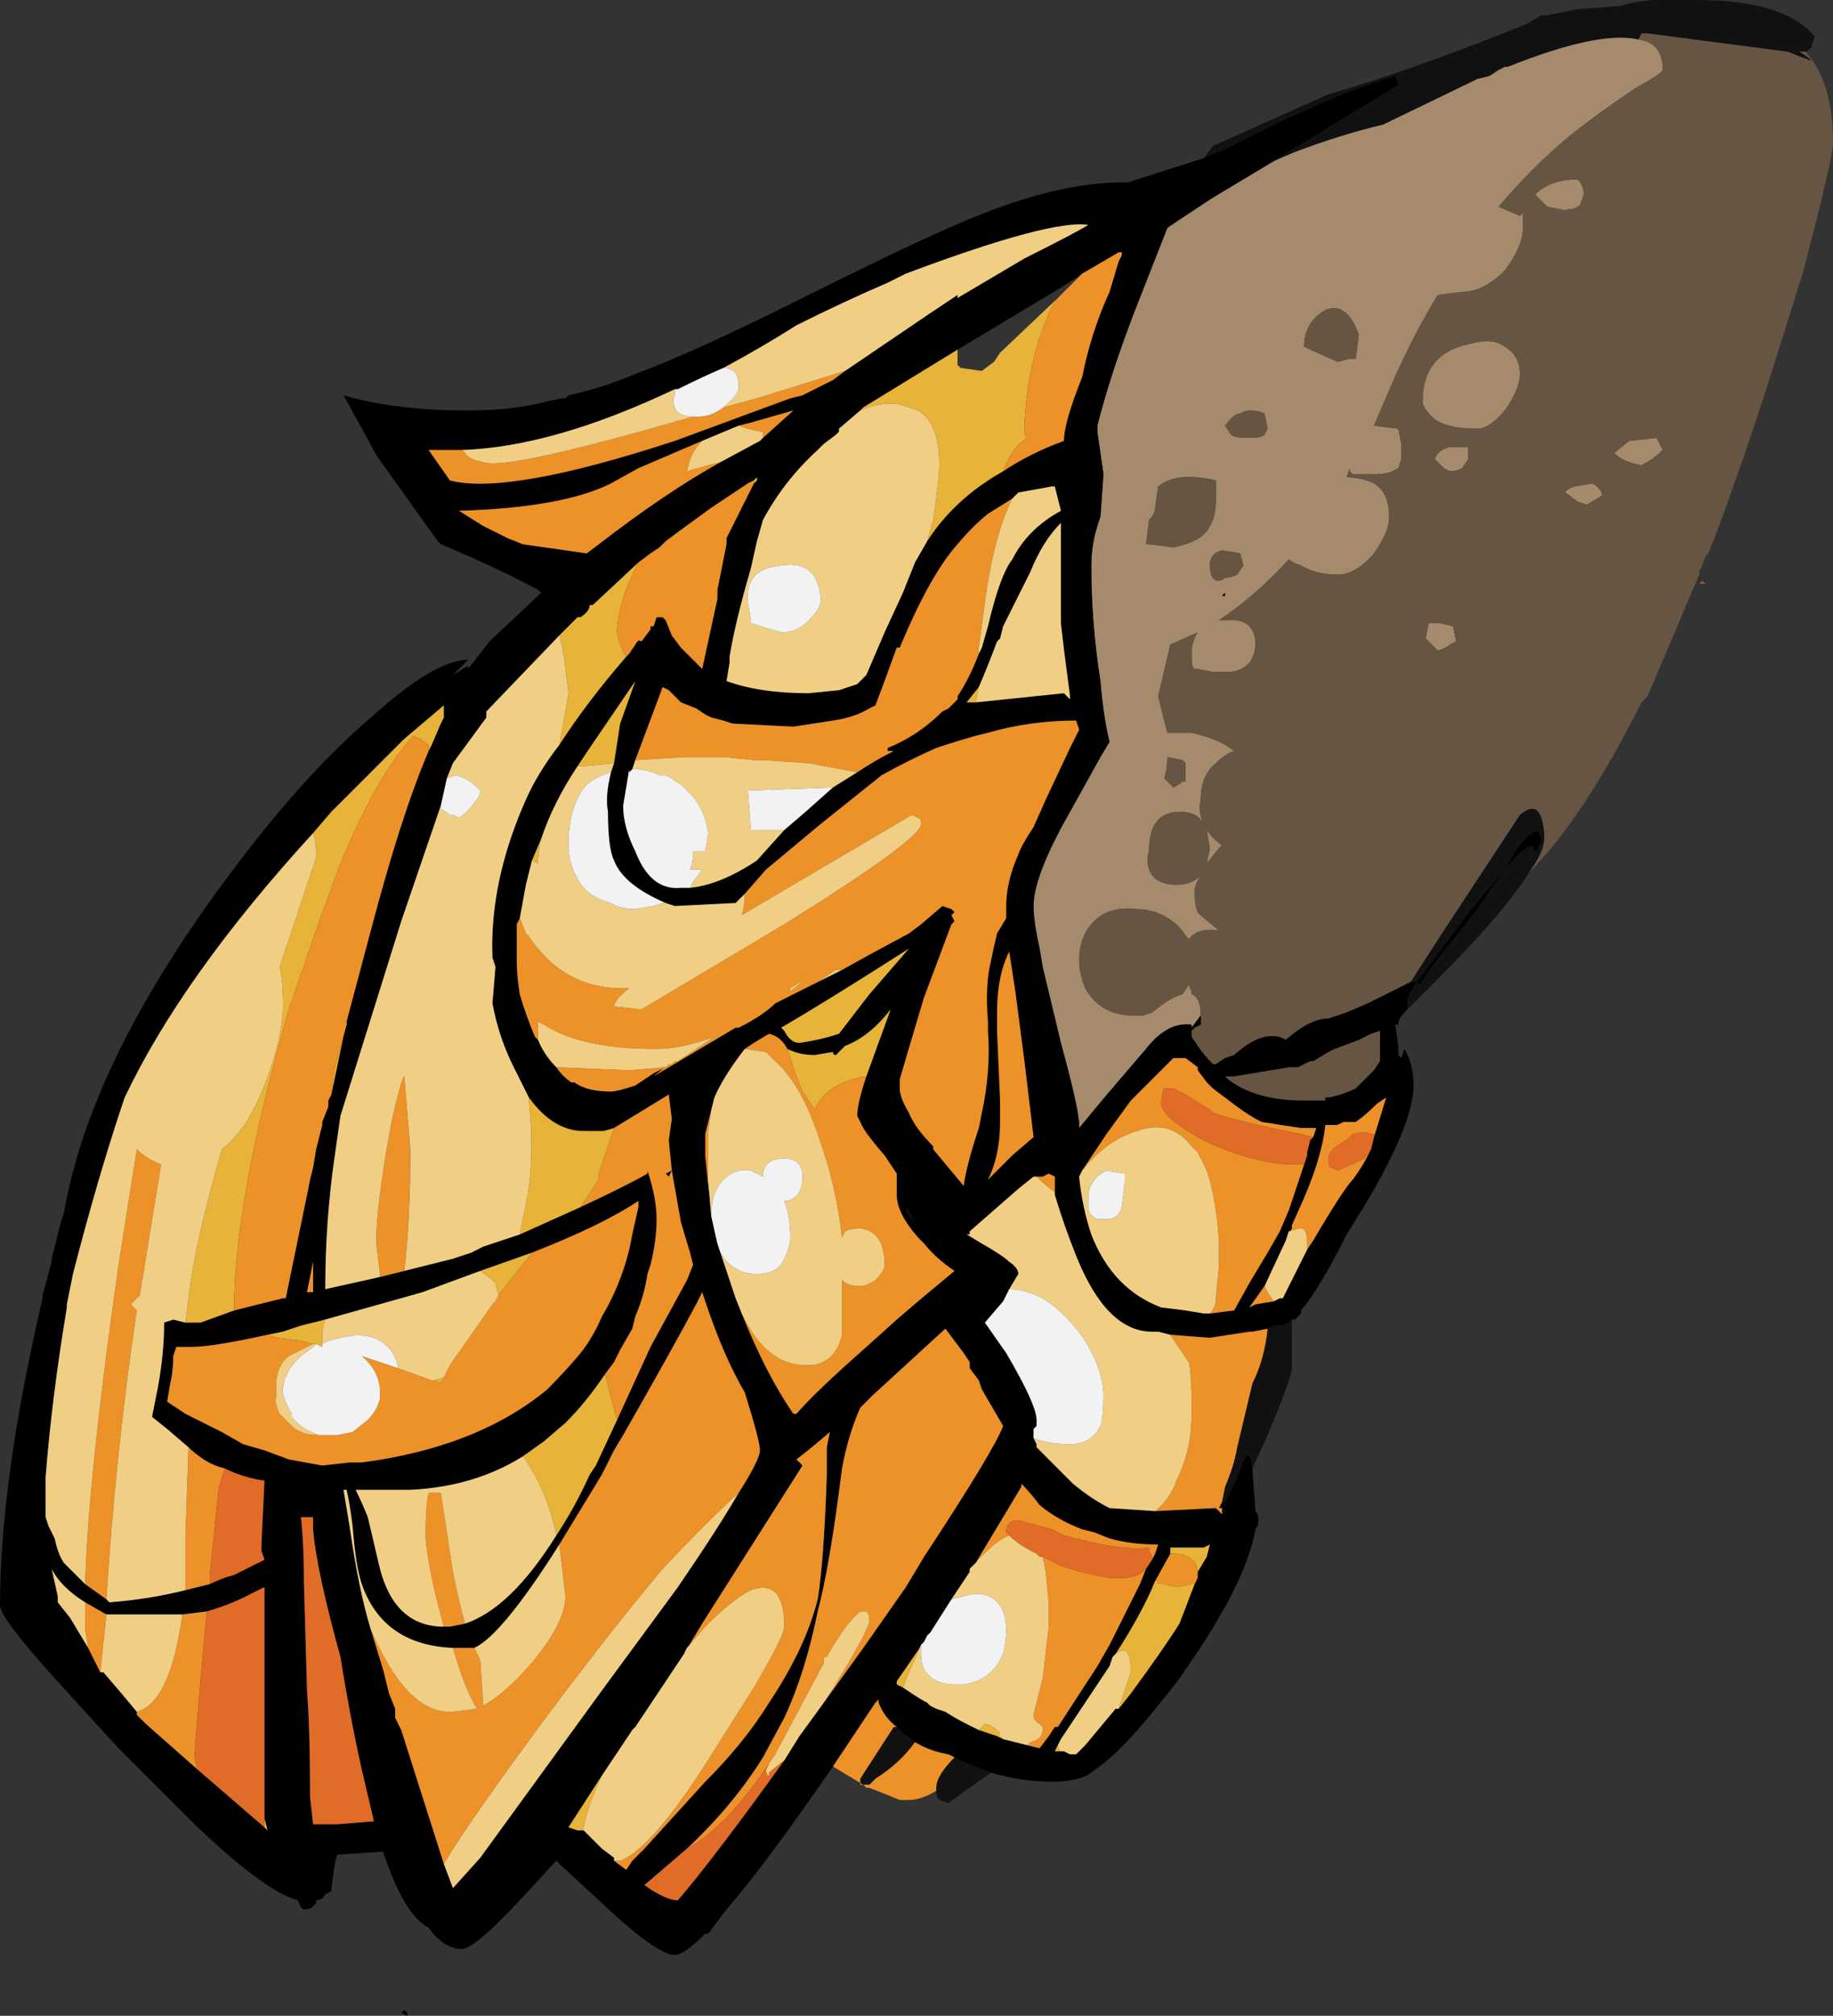 <?xml version="1.0" encoding="UTF-8" standalone="no"?>
<svg xmlns:ffdec="https://www.free-decompiler.com/flash" xmlns:xlink="http://www.w3.org/1999/xlink" ffdec:objectType="frame" height="232.05px" width="211.05px" xmlns="http://www.w3.org/2000/svg">
  <rect width="100%" height="100%" fill="#333333" stroke="none"/>
  <g transform="matrix(1.0, 0.0, 0.0, 1.0, 95.55, 217.0)">
    <use ffdec:characterId="140" height="33.15" transform="matrix(7.0, 0.0, 0.0, 7.0, -95.55, -217.0)" width="30.15" xlink:href="#shape0"/>
  </g>
  <defs>
    <g id="shape0" transform="matrix(1.0, 0.0, 0.0, 1.0, 13.65, 31.0)">
      <path d="M10.85 -29.75 L10.65 -29.7 9.1 -28.95 Q8.45 -28.8 7.65 -28.5 L7.3 -28.35 Q8.6 -29.15 9.35 -29.6 L9.3 -29.75 Q8.25 -29.45 6.5 -28.55 L6.15 -28.4 6.3 -28.6 8.2 -29.45 Q9.45 -29.8 11.45 -30.6 L11.7 -30.75 11.8 -30.75 12.3 -30.85 13.0 -30.9 Q13.45 -31.05 14.25 -31.0 15.7 -31.0 16.2 -30.4 L16.15 -30.25 Q16.15 -30.2 16.05 -30.15 L15.95 -30.15 16.1 -30.05 16.15 -30.0 Q16.0 -30.05 15.75 -30.15 L13.45 -30.45 13.35 -30.45 13.3 -30.35 Q12.65 -30.5 11.15 -29.9 L11.1 -29.9 11.0 -29.85 10.85 -29.75 M6.3 -27.75 L5.55 -27.25 5.6 -27.3 6.3 -27.75 M11.5 -16.65 Q11.1 -16.0 9.95 -14.85 L9.5 -14.4 9.5 -14.55 Q9.5 -14.6 9.65 -14.85 L9.7 -14.8 9.9 -15.1 10.65 -16.05 11.1 -16.7 Q11.6 -17.3 11.6 -16.95 L11.7 -17.15 Q11.7 -17.55 11.3 -17.05 L11.1 -16.7 10.55 -16.05 9.65 -14.85 9.55 -14.85 10.1 -15.7 11.35 -17.6 Q11.7 -17.9 11.75 -17.3 L11.75 -17.2 Q11.75 -17.0 11.5 -16.65 M7.6 -9.3 L7.6 -8.5 Q7.6 -8.35 7.2 -7.4 L6.95 -6.85 Q6.9 -7.35 6.7 -6.7 L6.5 -6.3 6.45 -6.3 6.5 -6.55 Q6.65 -6.9 6.7 -7.2 L6.95 -8.25 Q7.15 -8.65 7.2 -9.15 L7.3 -9.2 Q7.35 -9.2 7.4 -9.2 7.45 -9.2 7.55 -9.25 L7.6 -9.3 M2.65 -1.85 L1.95 -1.35 1.8 -1.4 Q1.75 -1.45 1.75 -1.55 L1.75 -1.6 Q1.75 -1.8 2.05 -2.1 2.35 -1.95 2.65 -1.85 M0.55 -1.65 L0.5 -1.65 0.5 -1.75 1.05 -2.6 1.1 -2.6 1.2 -2.5 1.4 -2.35 Q1.15 -2.0 0.75 -1.75 L0.65 -1.65 0.55 -1.65 M1.25 -11.15 L1.4 -10.9 Q1.25 -11.05 1.25 -11.15" fill="#111111" fill-rule="evenodd" stroke="none"/>
      <path d="M7.3 -28.35 L7.65 -28.5 Q8.45 -28.8 9.1 -28.95 L10.65 -29.7 10.85 -29.75 11.1 -29.9 11.15 -29.9 Q12.65 -30.5 13.3 -30.35 13.7 -30.3 13.7 -29.85 13.7 -29.8 13.25 -29.55 12.65 -29.15 12.15 -28.75 11.55 -28.25 11.0 -27.6 L11.35 -27.45 11.4 -27.5 11.4 -27.25 Q11.4 -26.95 11.1 -26.55 10.75 -26.2 10.4 -26.2 L10.0 -26.15 Q9.6 -25.5 9.25 -24.7 L8.95 -24.0 9.35 -23.95 9.4 -23.7 9.4 -23.45 9.35 -23.3 9.25 -23.25 Q9.15 -23.2 8.95 -23.2 L8.6 -23.2 8.55 -23.25 8.55 -23.3 8.5 -23.15 Q8.75 -23.15 8.95 -23.05 9.2 -22.9 9.2 -22.5 9.2 -22.25 8.95 -21.9 8.65 -21.55 8.35 -21.55 8.0 -21.55 7.75 -21.7 7.6 -21.75 7.55 -21.8 7.0 -21.2 6.4 -20.8 L6.5 -20.8 Q7.0 -20.85 7.0 -20.4 7.0 -20.25 6.9 -20.1 6.75 -19.95 6.55 -19.95 L6.3 -19.95 6.05 -20.0 6.0 -20.0 Q5.95 -20.0 5.95 -20.25 5.95 -20.45 6.05 -20.6 L5.6 -20.4 5.4 -19.55 5.55 -18.95 5.95 -18.95 Q6.4 -18.85 6.65 -18.65 6.5 -18.6 6.35 -18.45 6.1 -18.25 6.1 -17.85 6.05 -17.65 6.15 -17.45 6.05 -17.65 5.75 -17.65 5.25 -17.65 5.25 -17.0 5.2 -16.85 5.25 -16.7 5.35 -16.45 5.7 -16.45 5.95 -16.45 6.1 -16.6 6.0 -16.45 6.0 -16.35 6.0 -16.0 6.1 -15.95 6.15 -15.9 6.4 -15.7 6.05 -15.75 5.9 -15.55 5.8 -15.7 5.7 -15.8 5.4 -16.05 5.05 -16.05 4.65 -16.1 4.4 -15.9 4.1 -15.65 4.1 -15.2 4.1 -15.0 4.2 -14.75 4.45 -14.3 5.0 -14.3 L5.15 -14.3 5.3 -14.35 Q5.6 -14.6 5.8 -14.65 L5.9 -14.8 5.95 -14.7 5.95 -14.65 Q6.1 -14.6 6.1 -14.3 L5.95 -14.1 5.95 -14.15 Q5.55 -14.2 5.2 -13.75 L4.6 -13.05 4.1 -12.45 4.1 -12.5 Q4.1 -12.75 3.8 -13.85 L3.5 -15.1 3.45 -15.4 Q3.35 -15.85 3.35 -16.1 3.35 -16.6 3.95 -17.65 L4.45 -18.55 4.6 -18.8 Q4.5 -19.2 4.45 -19.8 4.3 -20.75 4.3 -21.7 4.3 -22.1 4.45 -22.5 L4.5 -23.2 Q4.45 -23.55 4.4 -23.9 L4.4 -24.0 Q4.6 -24.8 5.0 -25.85 L5.55 -27.25 6.3 -27.75 7.3 -28.35 M12.4 -27.8 L12.35 -27.65 Q12.3 -27.55 12.05 -27.55 L11.8 -27.6 11.6 -27.8 Q11.85 -28.05 12.3 -28.05 12.4 -27.95 12.4 -27.8 M13.6 -23.8 L13.7 -23.6 Q13.55 -23.45 13.35 -23.35 13.05 -23.4 12.9 -23.55 L13.15 -23.75 13.6 -23.8 M12.55 -23.05 Q12.7 -22.95 12.7 -22.85 L12.45 -22.7 12.3 -22.75 12.1 -22.9 Q12.1 -22.95 12.25 -23.0 L12.55 -23.05 M11.1 -25.3 Q11.35 -25.15 11.35 -24.85 11.35 -24.6 11.1 -24.25 10.85 -23.95 10.65 -23.95 10.1 -23.95 9.9 -24.15 9.75 -24.3 9.75 -24.4 9.75 -25.2 10.55 -25.35 10.9 -25.45 11.1 -25.3 M6.25 -22.35 Q6.35 -22.5 6.35 -22.8 L6.35 -23.1 Q5.7 -23.25 5.4 -23.0 L5.35 -22.65 Q5.35 -22.55 5.25 -22.45 L5.2 -22.05 5.25 -22.05 5.65 -22.0 Q6.15 -22.1 6.25 -22.35 M6.8 -21.7 L6.75 -21.9 6.45 -21.95 Q6.25 -21.9 6.25 -21.7 6.25 -21.45 6.4 -21.45 6.45 -21.45 6.5 -21.5 6.6 -21.5 6.7 -21.55 L6.8 -21.7 M6.9 -23.8 Q7.1 -23.8 7.15 -23.85 L7.2 -23.95 7.15 -24.2 Q6.9 -24.3 6.75 -24.2 6.65 -24.2 6.5 -24.0 L6.6 -23.85 Q6.65 -23.8 6.9 -23.8 M7.8 -25.3 L7.9 -25.25 8.35 -25.05 8.55 -25.1 8.65 -25.1 8.7 -25.5 Q8.5 -26.05 8.15 -25.9 7.8 -25.7 7.8 -25.3 M10.5 -23.65 L10.5 -23.45 10.4 -23.3 Q10.3 -23.25 10.2 -23.25 L10.1 -23.3 9.95 -23.45 Q10.0 -23.6 10.2 -23.65 L10.5 -23.65 M5.55 -18.55 Q5.55 -18.35 5.5 -18.2 L5.65 -18.05 Q5.75 -18.1 5.8 -18.15 L5.85 -18.15 5.85 -18.45 5.8 -18.5 5.55 -18.55 M10.25 -20.7 L10.3 -20.45 10.2 -20.4 Q10.15 -20.35 10.0 -20.3 L9.9 -20.4 Q9.85 -20.45 9.8 -20.5 L9.85 -20.75 10.05 -20.75 10.25 -20.7 M6.45 -21.2 L6.5 -21.2 6.5 -21.25 6.45 -21.2 M6.2 -16.8 L6.25 -17.05 6.2 -17.35 Q6.3 -17.2 6.45 -17.1 L6.4 -17.05 6.2 -16.8" fill="#a68a6c" fill-rule="evenodd" stroke="none"/>
      <path d="M10.85 -29.75 L11.0 -29.85 11.1 -29.9 10.85 -29.75" fill="#999382" fill-rule="evenodd" stroke="none"/>
      <path d="M11.1 -29.9 L11.15 -29.9 11.1 -29.9" fill="#d9d1b8" fill-rule="evenodd" stroke="none"/>
      <path d="M13.3 -30.35 L13.35 -30.45 13.45 -30.45 15.75 -30.15 Q16.0 -30.05 16.15 -30.0 L16.1 -30.05 15.95 -30.15 16.05 -30.15 Q16.5 -29.65 16.5 -28.65 16.5 -28.4 16.0 -26.5 L15.45 -24.75 Q15.0 -23.35 14.55 -22.15 L14.45 -21.9 14.4 -21.85 14.35 -21.7 14.3 -21.6 14.3 -21.55 13.45 -19.55 13.35 -19.45 Q12.4 -17.55 11.5 -16.65 11.75 -17.0 11.75 -17.2 L11.75 -17.3 Q11.7 -17.9 11.35 -17.6 L10.1 -15.7 9.55 -14.85 8.85 -14.5 8.5 -14.35 8.2 -14.25 Q7.9 -14.25 7.5 -13.9 7.15 -14.1 6.65 -13.65 L6.5 -13.6 6.35 -13.5 6.3 -13.5 Q6.15 -13.65 6.05 -13.8 L5.95 -13.95 5.95 -14.05 6.0 -14.1 6.1 -14.15 6.1 -14.3 Q6.1 -14.6 5.95 -14.65 L5.95 -14.7 5.9 -14.8 5.8 -14.65 Q5.6 -14.6 5.3 -14.35 L5.15 -14.3 5.0 -14.3 Q4.45 -14.3 4.2 -14.75 4.1 -15.0 4.1 -15.2 4.1 -15.65 4.4 -15.9 4.65 -16.1 5.05 -16.05 5.4 -16.05 5.7 -15.8 5.8 -15.7 5.9 -15.55 6.05 -15.75 6.4 -15.7 6.15 -15.9 6.1 -15.95 6.0 -16.0 6.0 -16.35 6.0 -16.45 6.1 -16.6 5.95 -16.45 5.7 -16.45 5.35 -16.45 5.25 -16.7 5.2 -16.85 5.25 -17.0 5.25 -17.65 5.75 -17.65 6.05 -17.65 6.15 -17.45 6.05 -17.65 6.1 -17.85 6.1 -18.25 6.35 -18.45 6.5 -18.6 6.65 -18.65 6.4 -18.85 5.95 -18.95 L5.55 -18.95 5.4 -19.55 5.6 -20.4 6.05 -20.6 Q5.95 -20.45 5.95 -20.25 5.95 -20.0 6.0 -20.0 L6.05 -20.0 6.3 -19.95 6.55 -19.95 Q6.75 -19.95 6.9 -20.1 7.0 -20.25 7.0 -20.4 7.0 -20.85 6.5 -20.8 L6.4 -20.8 Q7.0 -21.2 7.55 -21.8 7.6 -21.75 7.75 -21.7 8.0 -21.55 8.35 -21.55 8.65 -21.55 8.95 -21.9 9.2 -22.25 9.2 -22.5 9.2 -22.9 8.95 -23.05 8.75 -23.15 8.5 -23.15 L8.55 -23.3 8.55 -23.25 8.6 -23.2 8.95 -23.2 Q9.15 -23.2 9.25 -23.25 L9.35 -23.3 9.4 -23.45 9.4 -23.7 9.35 -23.95 8.95 -24.0 9.25 -24.7 Q9.6 -25.5 10.0 -26.15 L10.4 -26.2 Q10.75 -26.2 11.1 -26.55 11.4 -26.95 11.4 -27.25 L11.4 -27.5 11.35 -27.45 11.0 -27.6 Q11.55 -28.25 12.15 -28.75 12.65 -29.15 13.25 -29.55 13.7 -29.8 13.7 -29.85 13.7 -30.3 13.3 -30.35 M12.55 -23.05 L12.25 -23.0 Q12.1 -22.95 12.1 -22.9 L12.3 -22.75 12.45 -22.7 12.7 -22.85 Q12.7 -22.95 12.55 -23.05 M13.6 -23.8 L13.15 -23.75 12.9 -23.55 Q13.05 -23.4 13.35 -23.35 13.55 -23.45 13.7 -23.6 L13.6 -23.8 M12.4 -27.8 Q12.4 -27.95 12.3 -28.05 11.85 -28.05 11.6 -27.8 L11.8 -27.6 12.05 -27.55 Q12.3 -27.55 12.35 -27.65 L12.4 -27.8 M11.1 -25.3 Q10.9 -25.45 10.55 -25.35 9.75 -25.2 9.75 -24.4 9.75 -24.3 9.9 -24.15 10.1 -23.95 10.65 -23.95 10.85 -23.95 11.1 -24.25 11.35 -24.6 11.35 -24.85 11.35 -25.15 11.1 -25.3 M7.8 -25.3 Q7.8 -25.7 8.15 -25.9 8.5 -26.05 8.7 -25.5 L8.65 -25.1 8.55 -25.1 8.35 -25.05 7.9 -25.25 7.8 -25.3 M6.9 -23.8 Q6.65 -23.8 6.6 -23.85 L6.5 -24.0 Q6.65 -24.2 6.75 -24.2 6.9 -24.3 7.15 -24.2 L7.2 -23.95 7.15 -23.85 Q7.1 -23.8 6.9 -23.8 M6.8 -21.7 L6.7 -21.55 Q6.6 -21.5 6.5 -21.5 6.45 -21.45 6.4 -21.45 6.25 -21.45 6.25 -21.7 6.25 -21.9 6.45 -21.95 L6.75 -21.9 6.8 -21.7 M6.25 -22.35 Q6.15 -22.1 5.65 -22.0 L5.25 -22.05 5.2 -22.05 5.25 -22.45 Q5.35 -22.55 5.35 -22.65 L5.4 -23.0 Q5.7 -23.25 6.35 -23.1 L6.35 -22.8 Q6.35 -22.5 6.25 -22.35 M10.5 -23.65 L10.2 -23.65 Q10.0 -23.6 9.95 -23.45 L10.1 -23.3 10.2 -23.25 Q10.3 -23.25 10.4 -23.3 L10.5 -23.45 10.5 -23.65 M5.55 -18.55 L5.8 -18.5 5.85 -18.45 5.85 -18.15 5.8 -18.15 Q5.75 -18.1 5.65 -18.05 L5.5 -18.2 Q5.55 -18.35 5.55 -18.55 M10.25 -20.7 L10.05 -20.75 9.85 -20.75 9.8 -20.5 Q9.85 -20.45 9.9 -20.4 L10.0 -20.3 Q10.15 -20.35 10.2 -20.4 L10.3 -20.45 10.25 -20.7 M6.2 -16.8 L6.4 -17.05 6.45 -17.1 Q6.3 -17.2 6.2 -17.35 L6.25 -17.05 6.2 -16.8 M8.7 -13.9 L8.9 -14.0 9.05 -14.05 9.05 -13.55 8.95 -13.4 8.65 -13.1 Q8.45 -13.0 8.2 -12.95 L8.15 -12.95 8.15 -12.9 7.8 -12.9 Q7.0 -12.9 6.55 -13.25 L6.5 -13.3 6.65 -13.3 7.55 -13.45 7.7 -13.45 7.9 -13.55 7.95 -13.55 8.2 -13.7 8.3 -13.75 8.7 -13.9" fill="#665542" fill-rule="evenodd" stroke="none"/>
      <path d="M14.4 -21.4 L14.3 -21.4 14.35 -21.45 14.4 -21.4" fill="#b64a3f" fill-rule="evenodd" stroke="none"/>
      <path d="M6.15 -28.4 L6.5 -28.55 Q8.25 -29.45 9.3 -29.75 L9.35 -29.6 Q8.6 -29.15 7.3 -28.35 L6.3 -27.75 5.6 -27.3 5.55 -27.25 5.0 -25.85 Q4.6 -24.8 4.4 -24.0 L4.4 -23.9 Q4.45 -23.55 4.5 -23.2 L4.45 -22.5 Q4.3 -22.1 4.3 -21.7 4.3 -20.75 4.45 -19.8 4.5 -19.2 4.6 -18.8 L4.45 -18.55 3.95 -17.65 Q3.35 -16.6 3.35 -16.1 3.35 -15.85 3.45 -15.4 L3.5 -15.1 3.8 -13.85 Q4.1 -12.75 4.1 -12.5 L4.1 -12.45 4.6 -13.05 5.2 -13.75 Q5.55 -14.2 5.95 -14.15 L5.95 -14.1 6.1 -14.3 6.1 -14.15 6.0 -14.1 5.95 -14.05 5.95 -13.95 6.05 -13.8 Q6.15 -13.65 6.3 -13.5 L6.35 -13.5 6.5 -13.6 6.65 -13.65 Q7.15 -14.1 7.5 -13.9 7.9 -14.25 8.2 -14.25 L8.5 -14.35 8.85 -14.5 9.55 -14.85 9.65 -14.85 10.55 -16.05 11.1 -16.7 11.3 -17.05 Q11.7 -17.55 11.7 -17.15 L11.6 -16.95 Q11.6 -17.3 11.1 -16.7 L10.65 -16.05 9.9 -15.1 9.7 -14.8 9.65 -14.85 Q9.5 -14.6 9.5 -14.55 L9.5 -14.4 9.45 -14.35 Q9.35 -14.25 9.35 -14.15 L9.3 -14.15 9.35 -13.8 9.35 -13.65 9.4 -13.6 9.45 -13.75 Q9.6 -13.5 9.6 -13.15 9.6 -12.5 8.75 -11.1 L8.5 -10.7 Q8.05 -9.8 7.75 -9.45 L7.75 -9.4 7.65 -9.3 7.6 -9.3 7.55 -9.25 Q7.45 -9.2 7.4 -9.2 7.35 -9.2 7.3 -9.2 L7.2 -9.15 6.95 -9.1 6.9 -9.1 6.25 -9.0 5.6 -9.05 5.4 -9.1 5.3 -9.1 Q4.55 -9.1 4.05 -10.35 3.85 -10.85 3.7 -11.35 L3.7 -11.65 3.6 -11.7 3.5 -11.65 3.35 -11.65 3.1 -11.45 2.3 -10.75 2.3 -10.7 2.25 -10.7 2.5 -10.55 Q2.85 -10.35 2.95 -10.25 3.1 -10.15 3.1 -10.05 L2.95 -9.8 2.85 -9.6 2.55 -9.25 2.9 -8.75 Q3.4 -7.9 3.4 -7.65 L3.4 -7.55 3.35 -7.5 3.35 -7.35 3.4 -7.25 3.4 -7.2 4.0 -6.6 Q4.3 -6.35 4.6 -6.2 L5.35 -6.15 6.35 -6.2 6.45 -6.1 6.45 -6.2 6.4 -6.2 6.45 -6.3 6.5 -6.3 6.7 -6.7 Q6.9 -7.35 6.95 -6.85 L7.0 -6.15 Q7.05 -6.1 7.05 -6.0 7.05 -5.9 7.0 -5.85 6.85 -4.95 5.75 -3.4 4.95 -2.35 4.5 -2.0 L4.3 -1.85 Q4.1 -1.7 3.65 -1.7 3.15 -1.7 2.65 -1.85 2.35 -1.95 2.05 -2.1 L1.95 -2.15 Q1.65 -2.2 1.4 -2.35 L1.2 -2.5 1.1 -2.6 Q0.9 -2.75 0.8 -3.0 L0.8 -3.05 0.75 -3.0 0.05 -1.95 Q-1.05 -0.35 -1.7 0.4 L-2.0 0.8 -2.05 0.8 Q-2.4 1.15 -2.55 1.15 -2.85 1.15 -3.8 0.25 L-4.45 -0.35 -4.5 -0.4 -5.1 0.25 Q-5.85 1.05 -6.05 1.05 -6.35 1.05 -6.6 0.7 -7.0 0.5 -7.35 -0.55 L-8.1 -0.5 Q-8.15 -0.4 -8.2 0.1 L-8.3 0.15 Q-8.35 0.25 -8.45 0.25 L-8.45 0.3 -8.5 0.35 Q-8.55 0.4 -8.65 0.4 -8.7 0.4 -8.75 0.25 -9.3 0.1 -10.45 -1.0 L-11.7 -2.25 -12.75 -3.4 Q-13.65 -4.4 -13.65 -4.6 -13.65 -6.65 -12.95 -9.65 L-12.95 -9.7 -12.8 -10.25 -12.8 -10.3 -12.65 -10.9 -12.6 -11.05 Q-12.15 -13.65 -9.7 -16.85 -8.6 -18.3 -7.55 -19.2 -6.5 -20.15 -5.95 -20.15 L-6.2 -19.9 -5.95 -20.05 -5.95 -20.0 -5.6 -20.45 -4.75 -21.25 -4.8 -21.3 Q-5.55 -21.7 -6.4 -22.05 L-6.45 -22.1 -7.45 -23.5 -8.0 -24.5 Q-7.15 -24.25 -5.95 -24.25 -5.2 -24.25 -4.65 -24.4 L-4.4 -24.45 -4.35 -24.45 -4.3 -24.5 Q-3.8 -24.6 -3.2 -24.85 -2.25 -25.2 -0.45 -26.1 1.45 -27.05 2.3 -27.4 3.75 -28.0 4.8 -28.0 L4.9 -28.0 6.15 -28.4 M4.8 -26.8 L4.8 -26.85 4.75 -26.85 4.15 -26.5 3.85 -26.3 2.1 -25.25 0.55 -24.3 0.5 -24.25 0.15 -23.95 0.15 -23.9 0.1 -23.85 -0.1 -23.7 -0.2 -23.6 Q-0.75 -23.1 -1.1 -22.45 L-1.2 -22.1 -1.3 -21.65 Q-1.55 -20.8 -1.65 -20.2 L-1.65 -20.1 -1.7 -19.8 Q-1.15 -19.6 -0.35 -19.6 L0.15 -19.65 0.45 -19.75 0.6 -19.9 0.9 -20.6 1.2 -21.25 1.4 -21.75 1.6 -22.1 Q2.05 -22.8 2.85 -23.25 3.3 -23.55 3.85 -23.75 3.85 -24.05 4.15 -24.8 4.3 -25.55 4.6 -26.2 L4.75 -26.7 4.8 -26.8 M0.25 -24.9 L1.65 -25.85 2.1 -26.15 2.1 -26.1 3.2 -26.75 Q4.0 -27.15 4.25 -27.3 3.65 -27.4 1.25 -26.5 L0.95 -26.35 Q0.25 -26.05 -0.55 -25.65 -1.1 -25.3 -1.75 -24.95 -2.1 -24.8 -2.5 -24.6 L-2.55 -24.6 Q-4.55 -23.65 -6.05 -23.6 L-6.6 -23.6 -6.25 -23.1 Q-5.3 -22.85 -2.55 -23.75 L-0.65 -24.45 -0.45 -24.5 0.05 -24.75 0.25 -24.9 M3.0 -22.8 L2.6 -22.55 Q2.35 -22.35 2.1 -22.05 1.65 -21.55 1.15 -20.35 L1.1 -20.35 0.9 -19.8 0.75 -19.4 0.65 -19.35 Q0.4 -19.2 0.05 -19.15 L-0.6 -19.05 -1.6 -19.1 -1.75 -19.15 -1.95 -19.2 -2.05 -19.25 -2.2 -19.35 -2.45 -19.45 -2.65 -19.65 -2.75 -19.7 -3.2 -18.5 -3.25 -18.35 -3.3 -18.3 -3.3 -18.35 -3.4 -17.75 Q-3.4 -17.4 -3.2 -17.0 -2.95 -16.35 -2.45 -16.4 L-2.3 -16.4 Q-1.8 -16.45 -1.2 -16.85 L-0.75 -17.35 -0.4 -17.65 0.05 -18.05 0.45 -18.3 Q0.75 -18.5 1.05 -18.65 L0.95 -18.65 0.95 -18.7 Q1.45 -18.9 1.85 -19.3 L1.95 -19.35 2.1 -19.5 2.1 -19.55 Q2.3 -19.85 2.45 -20.25 L2.5 -20.35 2.6 -20.7 Q2.8 -21.55 3.0 -21.8 3.25 -22.3 3.8 -22.6 L3.7 -23.0 3.65 -23.0 3.1 -22.9 3.0 -22.8 M3.65 -23.45 L3.65 -23.45 M2.4 -19.45 L3.85 -19.6 3.95 -19.5 3.95 -19.55 Q3.85 -20.3 3.8 -20.75 L3.8 -22.4 Q3.5 -22.1 3.3 -21.6 L2.85 -20.7 2.8 -20.5 2.75 -20.45 Q2.6 -20.05 2.45 -19.7 L2.25 -19.45 2.4 -19.45 M0.2 -15.05 L0.65 -15.3 1.3 -15.65 1.5 -15.8 1.85 -16.1 2.0 -16.05 2.05 -16.0 2.0 -15.95 2.05 -15.85 2.0 -15.8 1.55 -14.6 Q1.25 -13.6 1.15 -13.25 L1.15 -13.1 Q1.15 -12.95 1.3 -12.7 1.4 -12.45 1.7 -12.15 L1.7 -12.1 2.2 -11.5 Q2.25 -11.85 2.45 -12.45 L2.5 -12.7 Q2.65 -13.4 2.6 -14.05 L2.6 -14.2 Q2.55 -14.8 2.65 -15.2 2.7 -15.45 2.75 -15.65 L2.9 -15.9 2.9 -16.1 Q2.9 -16.5 3.1 -16.95 3.15 -17.1 3.35 -17.4 L3.55 -17.85 3.95 -18.7 4.1 -19.0 4.05 -19.15 Q3.3 -19.15 2.6 -18.95 L2.4 -18.9 Q2.05 -18.8 1.75 -18.7 1.3 -18.5 0.85 -18.25 L-0.15 -17.45 -1.05 -16.7 -1.4 -16.3 -1.55 -16.15 -2.55 -16.1 -2.7 -16.15 Q-3.4 -16.45 -3.55 -16.85 -3.65 -17.05 -3.65 -17.65 -3.7 -17.9 -3.6 -18.3 L-3.55 -18.45 -3.45 -19.1 -3.2 -19.8 -3.95 -18.7 -4.15 -18.4 Q-4.55 -17.8 -4.75 -17.2 L-4.9 -16.85 -5.0 -16.45 -5.1 -15.9 -5.15 -15.8 -5.15 -15.2 Q-5.15 -14.95 -5.1 -14.65 -5.0 -14.3 -4.85 -13.95 L-4.8 -13.9 Q-4.7 -13.65 -4.5 -13.45 -4.4 -13.3 -4.25 -13.2 L-4.2 -13.2 Q-4.0 -13.05 -3.6 -13.05 -3.5 -13.05 -3.2 -13.15 L-2.9 -13.35 -2.7 -13.45 -2.65 -13.5 -2.6 -13.5 -2.65 -13.5 -2.9 -13.3 -1.55 -14.1 -1.5 -14.1 Q-1.1 -14.3 -0.9 -14.5 L-0.2 -14.85 0.2 -15.05 M0.75 -15.05 Q-0.2 -14.45 -0.8 -14.1 L-0.75 -14.05 Q-0.65 -13.85 -0.5 -13.85 -0.15 -13.9 0.15 -14.0 L0.65 -14.65 1.3 -15.4 0.75 -15.05 M0.6 -13.3 L1.0 -14.4 Q0.65 -13.95 0.25 -13.8 L0.1 -13.65 Q0.05 -13.65 0.05 -13.7 L-0.25 -13.65 Q-0.5 -13.65 -0.7 -13.75 -0.8 -13.95 -1.0 -14.0 L-1.25 -13.85 -1.4 -13.75 Q-1.75 -13.3 -1.9 -12.95 L-1.95 -12.75 -2.05 -12.35 -2.05 -12.0 -2.0 -11.5 Q-1.95 -11.05 -1.85 -10.55 L-1.8 -10.4 -1.55 -9.65 -1.45 -9.4 Q-1.05 -8.4 -0.6 -7.75 L-0.55 -7.75 Q-0.25 -8.1 0.6 -8.85 L1.1 -9.3 1.45 -9.6 2.05 -10.1 Q1.75 -10.3 1.55 -10.55 L1.45 -10.65 Q1.1 -11.05 1.1 -11.35 L1.1 -11.7 0.9 -12.0 Q0.55 -12.4 0.5 -12.55 L0.45 -12.65 Q0.45 -12.85 0.6 -13.3 M2.95 -15.35 Q2.75 -14.95 2.75 -14.35 L2.75 -14.05 2.8 -12.9 2.8 -12.55 Q2.8 -12.0 2.6 -11.6 L3.0 -12.0 3.35 -12.3 3.2 -13.55 3.05 -14.7 2.95 -15.35 M6.45 -21.2 L6.5 -21.25 6.5 -21.2 6.45 -21.2 M8.7 -13.9 L8.3 -13.75 8.2 -13.7 7.95 -13.55 7.9 -13.55 7.7 -13.45 7.55 -13.45 6.65 -13.3 6.5 -13.3 6.55 -13.25 Q7.0 -12.9 7.8 -12.9 L8.15 -12.9 8.15 -12.95 8.2 -12.95 Q8.45 -13.0 8.65 -13.1 L8.95 -13.4 9.05 -13.55 9.05 -14.05 8.9 -14.0 8.7 -13.9 M8.95 -12.3 L9.15 -12.95 9.0 -12.85 Q8.8 -12.65 8.65 -12.55 L8.45 -12.55 8.35 -12.5 8.15 -12.5 Q8.1 -12.0 7.8 -11.3 L7.6 -10.85 7.6 -10.8 7.5 -10.6 7.15 -9.85 6.9 -9.5 7.0 -9.55 7.3 -9.6 7.4 -9.65 7.45 -9.65 7.85 -10.45 7.95 -10.6 Q8.45 -11.45 8.6 -11.6 8.75 -11.8 8.85 -12.0 L8.9 -12.1 8.95 -12.3 M7.95 -12.3 L8.0 -12.45 7.75 -12.45 Q7.4 -12.5 7.1 -12.55 6.9 -12.65 6.7 -12.8 L6.3 -13.1 6.2 -13.2 6.05 -13.4 6.05 -13.45 5.85 -13.6 5.65 -13.6 4.95 -12.9 4.55 -12.35 4.15 -11.75 4.1 -11.65 Q4.15 -11.15 4.3 -10.7 4.65 -9.8 5.45 -9.5 L5.85 -9.45 6.15 -9.4 6.25 -9.4 6.65 -9.45 6.9 -9.9 7.2 -10.4 7.4 -10.75 7.55 -11.1 7.8 -11.85 7.85 -12.0 7.85 -12.05 7.9 -12.25 7.95 -12.3 M1.25 -11.15 Q1.25 -11.05 1.4 -10.9 L1.25 -11.15 M-0.1 -3.0 L0.55 -3.9 1.25 -4.9 1.55 -5.4 Q2.7 -7.15 2.85 -7.55 L2.5 -8.15 2.45 -8.3 2.3 -8.5 2.3 -8.6 2.2 -8.75 1.9 -9.15 0.7 -8.05 0.5 -7.85 Q0.3 -7.4 0.2 -6.85 0.0 -5.25 -0.2 -4.5 -0.4 -3.5 -0.75 -2.75 L-1.1 -2.1 Q-1.6 -1.3 -2.35 -0.6 -2.7 -0.3 -3.05 0.0 -2.7 0.25 -2.5 0.25 -1.9 -0.45 -0.75 -2.05 L-0.5 -2.45 -0.1 -3.0 M0.05 -10.15 L0.05 -10.15 M5.3 -5.35 L5.35 -5.45 5.4 -5.6 Q4.95 -5.6 4.6 -5.7 L4.35 -5.8 4.15 -5.85 Q3.75 -6.0 3.45 -6.25 3.3 -6.45 3.15 -6.6 L3.15 -6.55 2.4 -5.3 2.3 -5.2 2.3 -5.15 2.0 -4.7 1.65 -4.15 1.1 -3.35 1.1 -3.3 1.2 -3.25 1.35 -3.15 Q1.5 -3.05 1.6 -3.0 L1.65 -2.95 1.75 -2.9 1.9 -2.85 Q2.05 -2.75 2.25 -2.65 L2.45 -2.55 2.75 -2.45 2.85 -2.4 3.25 -2.3 3.45 -2.25 3.6 -2.45 3.7 -2.6 3.75 -2.6 4.4 -3.6 4.6 -3.95 5.1 -4.95 5.2 -5.2 5.3 -5.35 M6.05 -5.15 L6.2 -5.4 6.25 -5.6 6.15 -5.55 5.6 -5.55 5.6 -5.45 5.35 -5.0 Q5.15 -4.5 4.7 -3.8 L4.65 -3.75 4.6 -3.6 3.8 -2.4 3.75 -2.3 3.7 -2.2 3.8 -2.2 3.85 -2.2 3.95 -2.15 4.05 -2.15 4.2 -2.3 4.7 -2.9 4.75 -2.9 4.95 -3.15 Q5.5 -3.9 5.75 -4.3 L6.0 -4.95 6.05 -5.05 6.05 -5.15 M-2.1 -23.75 L-3.15 -23.3 -3.6 -23.05 Q-4.4 -22.65 -6.1 -22.6 L-5.7 -22.35 -5.3 -22.15 -5.05 -22.05 -4.0 -21.9 -3.8 -22.05 Q-2.7 -22.9 -1.8 -23.4 L-1.15 -23.75 -1.1 -23.8 -0.6 -24.25 -1.3 -24.05 -1.5 -24.0 -2.1 -23.75 M-1.25 -23.1 L-1.35 -23.05 -1.95 -22.65 -2.5 -22.25 -2.7 -22.1 -2.8 -22.0 -2.95 -21.9 -3.15 -21.75 -3.9 -21.05 -3.95 -21.05 Q-3.95 -20.95 -4.1 -20.85 L-4.15 -20.85 -4.45 -20.55 -5.65 -19.3 -5.65 -19.2 -6.2 -18.45 -6.3 -18.2 -6.4 -17.75 -7.05 -15.85 -8.05 -12.65 -8.15 -11.95 Q-8.3 -10.9 -8.3 -9.8 L-7.4 -10.0 -7.0 -10.1 -6.2 -10.3 -5.9 -10.4 -5.7 -10.5 -5.1 -10.7 -4.1 -11.15 Q-3.35 -11.5 -3.0 -11.7 L-3.0 -11.75 Q-2.85 -11.3 -2.85 -10.95 -2.85 -10.6 -2.95 -10.2 L-3.0 -10.05 Q-3.05 -9.7 -3.2 -9.35 L-3.25 -9.15 -3.45 -8.8 -3.55 -8.6 -3.7 -8.4 Q-4.0 -7.95 -4.35 -7.6 L-4.7 -7.3 -5.05 -7.05 Q-5.85 -6.55 -6.9 -6.5 L-7.8 -6.5 Q-7.7 -6.3 -7.6 -6.05 L-7.4 -5.2 Q-7.15 -4.25 -6.35 -4.25 L-6.25 -4.25 -6.0 -4.3 Q-5.25 -4.55 -4.5 -5.75 -4.2 -6.2 -3.95 -6.75 L-3.85 -6.9 -3.5 -7.65 -2.95 -8.85 -2.35 -9.95 -2.25 -10.2 -2.3 -10.4 -2.45 -10.9 -2.6 -11.75 -2.65 -11.65 -2.7 -11.7 -2.6 -11.75 -2.65 -12.25 -2.6 -12.6 -2.65 -13.0 -3.55 -12.45 Q-3.7 -12.4 -3.75 -12.4 L-4.05 -12.4 Q-4.55 -12.4 -4.95 -12.95 L-5.2 -13.45 Q-5.45 -13.95 -5.55 -14.5 L-5.5 -15.1 -5.55 -15.25 Q-5.6 -16.5 -5.0 -17.85 -4.8 -18.3 -4.45 -18.75 -4.0 -19.45 -3.35 -20.2 L-3.3 -20.25 -3.2 -20.4 Q-3.15 -20.5 -3.1 -20.45 L-2.95 -20.65 -2.95 -20.7 -2.9 -20.7 -2.85 -20.85 -2.75 -20.85 -2.7 -20.8 -2.6 -20.55 -2.45 -20.35 -2.1 -20.0 -1.85 -21.15 -1.85 -21.3 -1.7 -22.05 -1.7 -22.15 -1.25 -23.05 -1.2 -23.1 -1.2 -23.15 -1.25 -23.1 M-6.6 -18.65 L-6.55 -18.75 -6.4 -19.1 -6.35 -19.2 -6.35 -19.4 -7.0 -18.85 -8.2 -17.65 -8.5 -17.3 Q-10.65 -14.95 -11.6 -12.95 L-11.65 -12.8 Q-12.05 -11.6 -12.45 -10.05 L-12.55 -9.55 -12.55 -9.5 Q-12.8 -8.0 -12.9 -6.7 L-12.9 -6.05 -12.85 -5.9 -12.75 -5.7 Q-12.7 -5.45 -12.6 -5.3 L-12.25 -4.95 -11.9 -4.7 -11.85 -4.65 Q-11.2 -4.7 -10.6 -4.85 L-10.2 -4.95 Q-10.0 -5.05 -9.8 -5.1 L-9.3 -5.35 -9.35 -5.5 -9.35 -5.6 -9.3 -6.65 Q-9.65 -6.7 -9.95 -6.85 -10.15 -6.9 -10.3 -7.0 -10.45 -7.1 -10.55 -7.2 L-10.9 -7.5 -11.15 -7.7 -11.05 -8.2 Q-10.95 -8.75 -10.95 -9.25 L-10.8 -9.3 -10.6 -9.25 -10.35 -9.25 -9.8 -9.45 -9.0 -9.65 -8.95 -9.65 -8.6 -11.35 -8.55 -11.6 -8.5 -11.8 -8.45 -12.1 -8.35 -12.5 -8.35 -12.55 -8.25 -12.8 -8.25 -12.9 -8.2 -13.0 -7.95 -14.2 -7.55 -15.7 Q-7.05 -17.6 -6.6 -18.65 M-11.9 -4.45 L-12.25 -4.65 Q-12.65 -4.9 -12.8 -5.2 L-12.7 -4.75 -12.7 -4.65 -12.5 -4.4 -12.2 -3.9 -12.0 -3.5 -11.95 -3.5 -11.65 -3.15 -11.4 -2.85 -11.4 -2.8 -11.25 -2.65 -10.4 -1.9 -9.3 -0.95 -9.25 -0.9 -9.3 -1.1 -9.3 -4.9 -9.6 -4.75 Q-9.9 -4.6 -10.25 -4.5 L-10.65 -4.45 -10.85 -4.45 Q-11.2 -4.45 -11.9 -4.45 M-9.25 -9.05 Q-10.15 -8.85 -10.5 -8.85 L-10.75 -8.85 -10.8 -8.7 Q-10.8 -8.45 -10.85 -8.25 L-10.9 -7.95 -10.6 -7.75 -10.0 -7.45 -9.65 -7.25 -9.3 -7.15 -8.9 -7.0 -8.35 -6.9 -7.9 -6.95 -7.7 -6.95 Q-5.8 -7.2 -4.65 -8.15 -4.35 -8.45 -4.1 -8.75 -3.9 -9.0 -3.75 -9.35 -3.45 -9.85 -3.3 -10.45 L-3.25 -10.7 -3.15 -11.15 -3.15 -11.25 Q-3.75 -10.85 -4.9 -10.4 L-5.75 -10.1 -6.7 -9.75 -8.3 -9.3 -8.7 -9.2 -9.0 -9.1 -9.25 -9.05 M-1.5 -6.45 Q-1.15 -7.0 -1.15 -7.15 -1.15 -7.3 -1.4 -8.1 -1.75 -8.7 -2.05 -9.6 L-2.1 -9.75 -2.2 -9.55 Q-2.6 -8.8 -3.4 -7.4 L-3.55 -7.15 -3.75 -6.75 -4.45 -5.6 Q-5.4 -4.1 -5.85 -3.9 L-6.2 -3.9 Q-7.35 -3.95 -7.7 -4.95 -7.8 -5.25 -7.85 -5.9 -7.9 -6.3 -7.95 -6.5 L-8.0 -6.5 -7.9 -5.9 Q-7.75 -4.85 -7.55 -4.2 L-7.35 -3.55 -7.25 -3.15 -7.15 -2.9 -7.15 -2.75 -7.05 -2.55 -6.35 -0.35 -6.2 0.05 -5.75 -0.45 -3.75 -3.2 -2.5 -4.9 Q-1.85 -5.85 -1.5 -6.45 M-3.55 -0.4 L-3.35 -0.25 -3.25 -0.4 -3.05 -0.6 -2.05 -1.7 Q-1.4 -2.35 -1.0 -3.0 -0.4 -3.9 -0.2 -4.7 -0.1 -5.3 -0.05 -6.75 L-0.05 -7.2 0.0 -7.45 Q-0.35 -7.15 -0.55 -7.0 -0.5 -6.95 -0.45 -6.9 L-2.1 -4.3 -2.4 -3.8 -3.2 -2.6 -3.25 -2.55 -3.75 -1.8 -4.3 -0.95 -4.15 -0.9 -4.05 -0.9 -3.75 -0.6 -3.55 -0.45 -3.55 -0.4 M-8.5 -10.25 L-8.6 -9.75 -8.5 -9.75 -8.5 -10.25 M-8.55 -6.05 L-8.7 -6.05 Q-8.65 -5.6 -8.65 -4.95 L-8.6 -3.2 Q-8.55 -2.55 -8.55 -1.45 L-8.5 -1.0 -8.1 -1.0 -7.5 -1.05 -7.7 -1.9 Q-7.9 -2.8 -8.05 -3.75 -8.45 -5.2 -8.5 -5.85 L-8.5 -6.05 -8.55 -6.05 M-8.95 -6.25 L-8.95 -6.25 M-6.95 2.15 L-7.05 2.1 -7.0 2.05 -6.95 2.1 -6.95 2.15" fill="#000000" fill-rule="evenodd" stroke="none"/>
      <path d="M4.75 -26.85 L4.8 -26.85 4.8 -26.8 4.75 -26.85 M2.85 -23.25 Q2.05 -22.8 1.6 -22.1 L1.7 -22.45 Q1.8 -23.15 1.8 -23.35 1.8 -24.05 1.45 -24.25 L1.15 -24.35 Q0.85 -24.4 0.5 -24.25 L0.55 -24.3 2.1 -25.25 2.1 -25.0 2.15 -24.95 2.5 -24.9 2.7 -25.05 2.8 -25.2 3.75 -26.1 3.65 -25.95 Q3.25 -25.1 3.2 -24.0 L3.2 -23.85 3.25 -23.8 Q3.0 -23.65 2.85 -23.25 M2.45 -19.7 L2.4 -19.45 2.25 -19.45 2.45 -19.7 M-0.7 -13.75 Q-0.5 -13.65 -0.25 -13.65 L0.05 -13.7 Q0.05 -13.65 0.1 -13.65 L0.25 -13.8 Q0.65 -13.95 1.0 -14.4 L0.6 -13.3 Q-0.05 -13.2 -0.25 -12.75 L-0.45 -13.05 -0.55 -13.3 -0.6 -13.45 Q-0.65 -13.6 -0.7 -13.75 M0.75 -15.05 L1.3 -15.4 0.65 -14.65 0.15 -14.0 Q-0.15 -13.9 -0.5 -13.85 -0.65 -13.85 -0.75 -14.05 L-0.8 -14.1 Q-0.2 -14.45 0.75 -15.05 M2.85 -2.4 L2.75 -2.45 2.45 -2.55 2.55 -2.65 Q2.65 -2.65 2.8 -2.5 L2.8 -2.45 2.85 -2.4 M1.2 -3.25 L1.1 -3.3 1.1 -3.35 1.65 -4.15 1.6 -4.1 1.55 -4.0 1.5 -3.95 Q1.3 -3.5 1.2 -3.25 M5.6 -5.45 L5.6 -5.55 6.15 -5.55 6.25 -5.6 6.2 -5.4 6.05 -5.15 Q6.05 -5.4 5.7 -5.45 L5.6 -5.45 M6.0 -4.95 L5.75 -4.3 Q5.5 -3.9 4.95 -3.15 L4.75 -2.9 4.95 -3.5 Q4.95 -4.0 4.7 -3.8 5.15 -4.5 5.35 -5.0 L5.4 -5.0 5.4 -4.95 5.5 -4.95 5.7 -4.9 5.95 -4.95 6.0 -4.95 M3.8 -2.2 L3.7 -2.2 3.75 -2.3 Q3.75 -2.25 3.8 -2.2 M-3.15 -21.75 L-3.25 -21.55 -3.35 -21.3 Q-3.5 -20.9 -3.5 -20.6 -3.45 -20.35 -3.35 -20.2 -4.0 -19.45 -4.45 -18.75 L-4.35 -19.3 -4.3 -19.6 Q-4.35 -20.05 -4.4 -20.35 L-4.45 -20.55 -4.15 -20.85 -4.1 -20.85 Q-3.95 -20.95 -3.95 -21.05 L-3.9 -21.05 -3.15 -21.75 M-1.25 -23.05 L-1.25 -23.1 -1.2 -23.15 -1.2 -23.1 -1.25 -23.05 M-8.5 -17.3 L-8.2 -17.65 -7.0 -18.85 -6.35 -19.4 -6.35 -19.2 -6.4 -19.1 -6.55 -18.75 -6.6 -18.65 -6.6 -18.75 Q-6.65 -18.8 -6.85 -18.9 -7.45 -18.25 -8.05 -16.8 L-8.4 -15.85 -8.9 -14.4 Q-9.8 -11.25 -9.8 -9.45 L-10.35 -9.25 -10.6 -9.25 -10.55 -9.65 Q-10.45 -10.55 -10.0 -12.1 -9.6 -12.4 -9.3 -13.15 -8.95 -14.05 -9.0 -14.65 -9.0 -14.9 -9.05 -15.1 L-8.45 -16.9 Q-8.45 -17.15 -8.5 -17.3 M-7.95 -14.2 L-8.2 -13.0 -8.15 -13.4 -7.95 -14.15 -7.95 -14.2 M-10.4 -16.8 L-10.4 -16.8 M-5.1 -10.7 L-5.0 -11.2 Q-4.85 -11.9 -4.95 -12.9 L-4.95 -12.95 Q-4.55 -12.4 -4.05 -12.4 L-3.75 -12.4 Q-3.7 -12.4 -3.55 -12.45 L-3.8 -11.7 -3.8 -11.6 -4.1 -11.15 -5.1 -10.7 M-3.55 -18.45 L-4.05 -18.4 -4.15 -18.4 -3.95 -18.7 -3.2 -19.8 -3.45 -19.1 -3.55 -18.45 M-4.75 -17.2 Q-4.8 -17.0 -4.8 -16.8 L-4.9 -16.85 -4.75 -17.2 M-9.3 -1.1 L-9.25 -0.9 -9.3 -0.95 -9.3 -1.1 M-3.7 -8.4 L-3.5 -7.65 -3.85 -6.9 -3.95 -6.75 Q-4.2 -6.2 -4.5 -5.75 -4.65 -6.5 -5.05 -7.05 L-4.7 -7.3 -4.35 -7.6 Q-4.0 -7.95 -3.7 -8.4 M-4.9 -10.4 L-5.45 -9.7 -5.5 -9.9 Q-5.6 -10.0 -5.75 -10.1 L-4.9 -10.4 M-6.25 -8.55 L-6.4 -8.25 -6.5 -8.3 -6.35 -8.35 -6.25 -8.55 M-8.5 -8.9 L-8.7 -8.95 -9.1 -9.0 -9.25 -9.05 -9.0 -9.1 -8.7 -9.2 -8.3 -9.3 Q-8.35 -9.15 -8.35 -9.05 L-8.35 -8.9 -8.35 -8.85 -8.45 -8.9 -8.5 -8.9 M-4.05 -0.9 L-4.15 -0.9 -4.3 -0.95 -3.75 -1.8 Q-4.0 -1.25 -4.05 -0.95 L-4.05 -0.9" fill="#e7b338" fill-rule="evenodd" stroke="none"/>
      <path d="M1.75 -1.55 Q1.5 -1.4 1.3 -1.4 L1.15 -1.4 0.65 -1.6 0.6 -1.6 0.55 -1.65 Q0.3 -1.8 0.05 -1.95 L0.75 -3.0 0.8 -3.05 0.8 -3.0 Q0.9 -2.75 1.1 -2.6 L1.05 -2.6 0.5 -1.75 0.5 -1.65 0.55 -1.65 0.65 -1.65 0.75 -1.75 Q1.15 -2.0 1.4 -2.35 1.65 -2.2 1.95 -2.15 L2.05 -2.1 Q1.75 -1.8 1.75 -1.6 L1.75 -1.55 M4.75 -26.85 L4.8 -26.8 4.75 -26.7 4.6 -26.2 Q4.3 -25.55 4.15 -24.8 3.85 -24.05 3.85 -23.75 3.3 -23.55 2.85 -23.25 3.0 -23.65 3.25 -23.8 L3.2 -23.85 3.2 -24.0 Q3.25 -25.1 3.65 -25.95 L3.75 -26.1 4.15 -26.5 4.75 -26.85 M0.25 -24.9 L0.05 -24.75 -0.45 -24.5 -0.65 -24.45 -2.55 -23.75 Q-5.3 -22.85 -6.25 -23.1 L-6.6 -23.6 -6.05 -23.6 -6.0 -23.55 Q-5.95 -23.45 -5.7 -23.4 -5.35 -23.25 -2.25 -24.15 L-2.15 -24.15 Q-1.95 -24.15 -1.75 -24.3 L-1.2 -24.45 0.25 -24.9 M-3.2 -18.5 L-2.75 -19.7 -2.65 -19.65 -2.45 -19.45 -2.2 -19.35 -2.05 -19.25 -1.95 -19.2 -1.75 -19.15 -1.6 -19.1 -0.6 -19.05 0.05 -19.15 Q0.4 -19.2 0.65 -19.35 L0.75 -19.4 0.9 -19.8 1.1 -20.35 1.15 -20.35 Q1.65 -21.55 2.1 -22.05 2.35 -22.35 2.6 -22.55 L3.0 -22.8 Q2.7 -22.2 2.55 -21.1 L2.45 -20.35 2.45 -20.25 Q2.3 -19.85 2.1 -19.55 L2.1 -19.5 1.95 -19.35 1.85 -19.3 Q1.45 -18.9 0.95 -18.7 L0.95 -18.65 1.05 -18.65 Q0.75 -18.5 0.45 -18.3 L-0.35 -18.45 -1.1 -18.5 -1.25 -18.5 -1.75 -18.55 -2.4 -18.55 -3.2 -18.5 M3.65 -23.45 L3.65 -23.45 M-1.4 -16.3 L-1.05 -16.7 -0.15 -17.45 0.85 -18.25 Q1.3 -18.5 1.75 -18.7 2.05 -18.8 2.4 -18.9 L2.6 -18.95 Q3.3 -19.15 4.05 -19.15 L4.1 -19.0 3.95 -18.7 3.55 -17.85 3.35 -17.4 Q3.15 -17.1 3.1 -16.95 2.9 -16.5 2.9 -16.1 L2.9 -15.9 2.75 -15.65 Q2.7 -15.45 2.65 -15.2 2.55 -14.8 2.6 -14.2 L2.6 -14.05 Q2.65 -13.4 2.5 -12.7 L2.45 -12.45 Q2.25 -11.85 2.2 -11.5 L1.7 -12.1 1.7 -12.15 Q1.4 -12.45 1.3 -12.7 1.15 -12.95 1.15 -13.1 L1.15 -13.25 Q1.25 -13.6 1.55 -14.6 L2.0 -15.8 2.05 -15.85 2.0 -15.95 2.05 -16.0 2.0 -16.05 1.85 -16.1 1.5 -15.8 1.3 -15.65 0.65 -15.3 0.2 -15.05 0.1 -15.05 -0.2 -14.85 -0.9 -14.5 Q-1.1 -14.3 -1.5 -14.1 L-1.55 -14.1 -2.9 -13.3 -2.65 -13.5 -2.6 -13.5 -2.55 -13.55 -2.5 -13.55 -1.9 -13.95 Q-2.45 -13.75 -2.85 -13.75 -4.1 -13.75 -4.7 -14.15 L-4.8 -14.2 -4.8 -13.9 -4.85 -13.95 Q-5.0 -14.3 -5.1 -14.65 -5.15 -14.95 -5.15 -15.2 L-5.15 -15.8 -5.1 -15.9 -5.0 -15.65 -4.95 -15.6 Q-4.35 -14.7 -3.3 -14.75 -3.55 -14.55 -3.55 -14.45 L-3.1 -14.4 -0.75 -15.8 Q1.5 -17.2 1.5 -17.45 1.5 -17.55 1.45 -17.55 L1.35 -17.6 Q-0.35 -16.6 -1.45 -15.95 -1.4 -16.1 -1.4 -16.3 M-0.7 -13.75 Q-0.65 -13.6 -0.6 -13.45 L-0.55 -13.3 -0.45 -13.05 -0.25 -12.75 Q-0.05 -13.2 0.6 -13.3 0.45 -12.85 0.45 -12.65 L0.5 -12.55 Q0.55 -12.4 0.9 -12.0 L1.1 -11.7 1.1 -11.35 Q1.1 -11.05 1.45 -10.65 L1.55 -10.55 Q1.75 -10.3 2.05 -10.1 L1.45 -9.6 1.1 -9.3 0.6 -8.85 Q-0.25 -8.1 -0.55 -7.75 L-0.6 -7.75 Q-1.05 -8.4 -1.45 -9.4 -1.05 -8.55 -0.4 -8.55 L-0.3 -8.55 Q0.1 -8.6 0.2 -9.05 L0.2 -9.95 Q0.3 -9.85 0.5 -9.85 0.6 -9.85 0.75 -9.95 0.9 -10.1 0.9 -10.2 0.9 -10.75 0.5 -10.8 0.35 -10.8 0.25 -10.75 L0.2 -10.65 Q0.1 -11.5 -0.15 -12.2 -0.45 -13.15 -0.9 -13.55 L-1.05 -13.7 -1.4 -13.75 -1.25 -13.85 -1.0 -14.0 Q-0.8 -13.95 -0.7 -13.75 M-1.85 -10.55 Q-1.95 -11.05 -2.0 -11.5 L-2.05 -12.0 -2.05 -12.35 -1.95 -12.75 -2.0 -12.4 -2.0 -11.55 -1.95 -11.0 -1.85 -10.55 M2.95 -15.35 L3.05 -14.7 3.2 -13.55 3.35 -12.3 3.0 -12.0 2.6 -11.6 Q2.8 -12.0 2.8 -12.55 L2.8 -12.9 2.75 -14.05 2.75 -14.35 Q2.75 -14.95 2.95 -15.35 M7.5 -10.6 L7.6 -10.8 7.6 -10.85 7.8 -11.3 Q8.1 -12.0 8.15 -12.5 L8.35 -12.5 8.45 -12.55 8.65 -12.55 Q8.8 -12.65 9.0 -12.85 L9.15 -12.95 8.95 -12.3 8.95 -12.35 8.9 -12.35 Q8.8 -12.4 8.6 -12.35 L8.5 -12.25 Q8.2 -12.1 8.2 -11.95 8.2 -11.8 8.25 -11.8 L8.35 -11.75 8.8 -11.95 8.8 -12.0 8.85 -12.0 Q8.75 -11.8 8.6 -11.6 8.45 -11.45 7.95 -10.6 L7.85 -10.45 7.85 -10.55 Q7.85 -10.8 7.75 -10.8 7.7 -10.8 7.55 -10.75 L7.5 -10.6 M4.15 -11.75 L4.55 -12.35 4.95 -12.9 5.65 -13.6 5.85 -13.6 6.05 -13.45 6.05 -13.4 6.2 -13.2 6.3 -13.1 6.7 -12.8 Q6.9 -12.65 7.1 -12.55 7.4 -12.5 7.75 -12.45 L8.0 -12.45 7.95 -12.3 7.75 -12.35 Q6.75 -12.55 6.3 -12.7 L6.25 -12.75 5.85 -13.0 5.65 -13.1 5.5 -13.1 Q5.45 -13.0 5.45 -12.85 5.45 -12.65 6.05 -12.3 L6.25 -12.2 Q6.9 -11.9 7.55 -11.85 L7.8 -11.85 7.55 -11.1 7.4 -10.75 7.2 -10.4 6.9 -9.9 6.65 -9.45 6.25 -9.4 Q6.35 -9.5 6.35 -9.65 L6.4 -10.2 6.4 -10.6 Q6.35 -11.3 6.2 -11.75 L6.05 -12.05 5.95 -12.15 Q5.6 -12.6 5.05 -12.4 4.55 -12.25 4.15 -11.75 M7.3 -9.6 L7.0 -9.55 6.9 -9.5 7.15 -9.85 7.2 -9.75 7.3 -9.6 M5.6 -9.05 L6.25 -9.0 6.9 -9.1 6.95 -9.1 7.2 -9.15 Q7.15 -8.65 6.95 -8.25 L6.7 -7.2 Q6.65 -6.9 6.5 -6.55 L6.45 -6.3 6.4 -6.2 6.45 -6.2 6.45 -6.1 6.35 -6.2 5.35 -6.15 Q5.6 -6.35 5.7 -6.65 5.95 -7.15 5.95 -7.75 5.95 -8.5 5.9 -8.6 L5.6 -9.05 M3.7 -11.35 L3.7 -11.4 Q3.55 -11.5 3.4 -11.65 L3.35 -11.65 3.5 -11.65 3.6 -11.7 3.7 -11.65 3.7 -11.35 M-2.35 -0.6 Q-1.6 -1.3 -1.1 -2.1 L-0.75 -2.75 Q-0.4 -3.5 -0.2 -4.5 0.0 -5.25 0.2 -6.85 0.3 -7.4 0.5 -7.85 L0.7 -8.05 1.9 -9.15 2.2 -8.75 2.3 -8.6 2.3 -8.5 2.45 -8.3 2.5 -8.15 2.85 -7.55 Q2.7 -7.15 1.55 -5.4 L1.25 -4.9 0.55 -3.9 -0.1 -3.0 0.0 -3.15 Q0.65 -4.2 0.65 -4.35 0.65 -4.45 0.6 -4.5 L0.5 -4.5 Q0.25 -4.3 -0.05 -3.75 L-0.1 -3.75 -0.1 -3.65 -0.9 -2.15 -1.0 -2.0 Q-1.7 -0.95 -2.35 -0.6 M2.3 -5.2 L2.4 -5.3 3.15 -6.55 3.15 -6.6 Q3.3 -6.45 3.45 -6.25 3.75 -6.0 4.15 -5.85 L4.35 -5.8 4.6 -5.7 Q4.95 -5.6 5.4 -5.6 L5.35 -5.45 5.3 -5.35 5.3 -5.4 5.25 -5.5 5.25 -5.55 Q4.8 -5.5 4.05 -5.7 L3.85 -5.75 3.65 -5.85 3.1 -6.0 Q2.9 -6.0 2.9 -5.8 L2.95 -5.75 Q2.7 -5.65 2.4 -5.3 L2.3 -5.2 M5.2 -5.2 L5.1 -4.95 4.6 -3.95 4.4 -3.6 3.75 -2.6 3.7 -2.6 3.6 -2.45 3.45 -2.25 3.25 -2.3 3.3 -2.35 Q3.5 -2.4 3.5 -2.55 L3.5 -2.6 3.45 -2.65 Q3.35 -2.7 3.35 -2.8 L3.5 -3.4 3.6 -4.25 3.6 -4.65 3.55 -5.15 3.5 -5.4 3.8 -5.25 Q4.1 -5.15 4.35 -5.1 L4.6 -5.05 4.8 -5.05 Q5.0 -5.05 5.15 -5.15 L5.2 -5.2 M5.6 -5.45 L5.7 -5.45 Q6.05 -5.4 6.05 -5.15 L6.05 -5.05 6.0 -4.95 5.95 -4.95 5.7 -4.9 5.5 -4.95 5.4 -4.95 5.4 -5.0 5.35 -5.0 5.6 -5.45 M-1.8 -23.4 Q-2.7 -22.9 -3.8 -22.05 L-4.0 -21.9 -5.05 -22.05 -5.3 -22.15 -5.7 -22.35 -6.1 -22.6 Q-4.4 -22.65 -3.6 -23.05 L-3.15 -23.3 -2.1 -23.75 Q-2.3 -23.55 -2.35 -23.25 L-2.0 -23.35 -1.8 -23.4 M-1.5 -24.0 L-1.3 -24.05 -0.6 -24.25 -1.1 -23.8 -1.1 -23.9 Q-1.15 -23.9 -1.35 -23.95 L-1.5 -24.0 M-3.15 -21.75 L-2.95 -21.9 -2.8 -22.0 -2.7 -22.1 -2.5 -22.25 -1.95 -22.65 -1.35 -23.05 -1.25 -23.1 -1.25 -23.05 -1.7 -22.15 -1.7 -22.05 -1.85 -21.3 -1.85 -21.15 -2.1 -20.0 -2.45 -20.35 -2.6 -20.55 -2.7 -20.8 -2.75 -20.85 -2.85 -20.85 -2.9 -20.7 -2.95 -20.7 -2.95 -20.65 -3.1 -20.45 Q-3.15 -20.5 -3.2 -20.4 L-3.3 -20.25 -3.35 -20.2 Q-3.45 -20.35 -3.5 -20.6 -3.5 -20.9 -3.35 -21.3 L-3.25 -21.55 -3.15 -21.75 M-9.8 -9.45 Q-9.8 -11.25 -8.9 -14.4 L-8.4 -15.85 -8.05 -16.8 Q-7.45 -18.25 -6.85 -18.9 -6.65 -18.8 -6.6 -18.75 L-6.6 -18.65 Q-7.05 -17.6 -7.55 -15.7 L-7.95 -14.2 -7.95 -14.15 -8.15 -13.4 -8.2 -13.0 -8.25 -12.9 -8.25 -12.8 -8.35 -12.55 -8.35 -12.5 -8.45 -12.1 -8.5 -11.8 -8.55 -11.6 -8.6 -11.35 -8.95 -9.65 -9.0 -9.65 -9.8 -9.45 M-7.4 -10.0 L-7.4 -10.05 -7.45 -10.45 Q-7.5 -10.8 -7.3 -12.05 L-7.2 -12.6 Q-7.05 -13.25 -7.0 -13.3 L-6.9 -12.1 Q-6.9 -10.95 -7.0 -10.1 L-7.4 -10.0 M-0.65 -14.7 L-0.4 -14.9 -0.65 -14.75 -0.65 -14.7 M-12.25 -4.95 Q-12.2 -6.7 -11.7 -10.2 L-11.4 -12.1 Q-11.25 -11.95 -11.0 -11.85 L-11.35 -9.7 -11.5 -9.55 -11.4 -9.45 Q-11.75 -7.1 -11.9 -4.7 L-12.25 -4.95 M-10.6 -4.85 L-10.6 -5.75 -10.55 -7.2 Q-10.45 -7.1 -10.3 -7.0 -10.15 -6.9 -9.95 -6.85 L-10.05 -6.55 -10.2 -5.1 -10.2 -4.95 -10.6 -4.85 M-12.25 -4.65 L-11.9 -4.45 -12.0 -3.5 -12.2 -3.9 -12.25 -4.2 -12.25 -4.65 M-10.65 -4.45 L-10.25 -4.5 Q-10.45 -2.3 -10.45 -2.1 L-10.4 -1.9 -11.25 -2.65 -11.4 -2.8 -11.4 -2.85 Q-10.85 -3.0 -10.65 -4.45 M-2.7 -13.45 L-2.9 -13.35 -3.2 -13.15 Q-3.5 -13.05 -3.6 -13.05 -4.0 -13.05 -4.2 -13.2 L-4.25 -13.2 Q-4.4 -13.3 -4.5 -13.45 L-3.3 -13.4 -2.7 -13.45 M-3.55 -12.45 L-2.65 -13.0 -2.6 -12.6 -2.65 -12.25 -2.6 -11.75 -2.7 -11.7 -2.65 -11.65 -2.6 -11.75 -2.45 -10.9 -2.3 -10.4 -2.25 -10.2 -2.35 -9.95 -2.95 -8.85 -3.5 -7.65 -3.7 -8.4 -3.55 -8.6 -3.45 -8.8 -3.25 -9.15 -3.2 -9.35 Q-3.05 -9.7 -3.0 -10.05 L-2.95 -10.2 Q-2.85 -10.6 -2.85 -10.95 -2.85 -11.3 -3.0 -11.75 L-3.0 -11.7 Q-3.35 -11.5 -4.1 -11.15 L-3.8 -11.6 -3.8 -11.7 -3.55 -12.45 M-6.0 -4.3 L-6.25 -4.25 -6.35 -4.25 Q-6.6 -5.15 -6.65 -5.7 -6.65 -6.25 -6.6 -6.45 L-6.4 -6.45 -6.2 -5.15 Q-6.1 -4.65 -6.0 -4.3 M-4.9 -10.4 Q-3.75 -10.85 -3.15 -11.25 L-3.15 -11.15 -3.25 -10.7 -3.3 -10.45 Q-3.45 -9.85 -3.75 -9.35 -3.9 -9.0 -4.1 -8.75 -4.35 -8.45 -4.65 -8.15 -5.8 -7.2 -7.7 -6.95 L-7.9 -6.95 -8.35 -6.9 -8.9 -7.0 -9.3 -7.15 -9.65 -7.25 -10.0 -7.45 -10.6 -7.75 -10.9 -7.95 -10.85 -8.25 Q-10.8 -8.45 -10.8 -8.7 L-10.75 -8.85 -10.5 -8.85 Q-10.15 -8.85 -9.25 -9.05 L-9.1 -9.0 -8.7 -8.95 -8.5 -8.9 -8.9 -8.7 Q-9.15 -8.5 -9.1 -8.05 -9.15 -7.95 -9.05 -7.75 L-8.85 -7.55 Q-8.7 -7.4 -8.4 -7.4 L-8.2 -7.4 -8.1 -7.4 -7.85 -7.45 -7.6 -7.65 Q-7.45 -7.8 -7.4 -8.0 L-7.4 -8.1 Q-7.4 -8.45 -7.7 -8.7 L-7.1 -8.5 -6.55 -8.3 -6.5 -8.3 -6.4 -8.25 -6.25 -8.55 -5.55 -9.55 -5.5 -9.6 -5.45 -9.7 -4.9 -10.4 M-4.45 -5.6 L-3.75 -6.75 -3.55 -7.15 -3.4 -7.4 Q-2.6 -8.8 -2.2 -9.55 L-2.1 -9.75 -2.05 -9.6 Q-1.75 -8.7 -1.4 -8.1 -1.15 -7.3 -1.15 -7.15 -1.15 -7.0 -1.5 -6.45 -2.0 -6.0 -2.75 -5.2 -3.55 -4.25 -4.6 -2.85 -5.9 -1.1 -6.35 -0.35 L-7.05 -2.55 -7.15 -2.75 -7.15 -2.9 -7.25 -3.15 -7.35 -3.55 -7.55 -4.2 Q-6.95 -2.8 -6.2 -2.85 L-5.8 -2.9 Q-6.0 -3.2 -6.2 -3.9 L-5.85 -3.9 -5.75 -3.7 -5.7 -2.95 Q-5.35 -3.15 -4.95 -3.6 -4.35 -4.3 -4.35 -4.75 -4.4 -5.2 -4.45 -5.6 M-2.4 -3.8 L-2.1 -4.3 -0.45 -6.9 Q-0.5 -6.95 -0.55 -7.0 -0.35 -7.15 0.0 -7.45 L-0.05 -7.2 -0.05 -6.75 Q-0.1 -5.3 -0.2 -4.7 -0.4 -3.9 -1.0 -3.0 -1.4 -2.35 -2.05 -1.7 L-3.05 -0.6 -3.25 -0.4 -3.35 -0.25 -3.55 -0.4 -3.45 -0.4 Q-2.9 -0.6 -1.85 -2.3 L-1.25 -3.25 Q-0.75 -4.1 -0.75 -4.25 -0.75 -5.05 -1.3 -4.85 -1.6 -4.7 -2.05 -4.25 L-2.35 -3.9 -2.4 -3.8 M-8.5 -10.25 L-8.5 -9.75 -8.6 -9.75 -8.5 -10.25 M-7.8 -8.7 L-7.8 -8.7 M-8.95 -6.25 L-8.95 -6.25" fill="#ed9129" fill-rule="evenodd" stroke="none"/>
      <path d="M1.6 -22.1 L1.4 -21.75 1.2 -21.25 0.9 -20.6 0.6 -19.9 0.45 -19.75 0.15 -19.65 -0.35 -19.6 Q-1.15 -19.6 -1.7 -19.8 L-1.65 -20.1 -1.65 -20.2 Q-1.55 -20.8 -1.3 -21.65 L-1.2 -22.1 -1.1 -22.45 Q-0.75 -23.1 -0.2 -23.6 L-0.1 -23.7 0.1 -23.85 0.15 -23.9 0.15 -23.95 0.5 -24.25 Q0.85 -24.4 1.15 -24.35 L1.45 -24.25 Q1.8 -24.05 1.8 -23.35 1.8 -23.15 1.7 -22.45 L1.6 -22.1 M-1.75 -24.95 Q-1.1 -25.3 -0.55 -25.65 0.25 -26.05 0.95 -26.35 L1.25 -26.5 Q3.65 -27.4 4.25 -27.3 4.0 -27.15 3.2 -26.75 L2.1 -26.1 2.1 -26.15 1.65 -25.85 0.25 -24.9 -1.2 -24.45 -1.75 -24.3 -1.7 -24.35 Q-1.5 -24.5 -1.5 -24.65 -1.5 -24.95 -1.75 -24.95 M-6.05 -23.6 Q-4.55 -23.65 -2.55 -24.6 L-2.55 -24.5 Q-2.6 -24.4 -2.55 -24.3 -2.5 -24.15 -2.25 -24.15 -5.35 -23.25 -5.7 -23.4 -5.95 -23.45 -6.0 -23.55 L-6.05 -23.6 M-3.2 -18.5 L-2.4 -18.55 -1.75 -18.55 -1.25 -18.5 -1.1 -18.5 -0.35 -18.45 0.45 -18.3 0.05 -18.05 -1.35 -18.0 -1.3 -17.35 -0.75 -17.35 -1.2 -16.85 Q-1.8 -16.45 -2.3 -16.4 L-2.25 -16.5 -2.1 -16.7 -2.3 -16.7 Q-2.25 -16.8 -2.25 -16.95 L-2.25 -17.0 -2.05 -17.0 -2.0 -17.3 Q-2.05 -17.65 -2.25 -17.9 L-2.45 -18.1 Q-2.55 -18.15 -2.6 -18.2 L-2.7 -18.25 -2.8 -18.25 Q-3.0 -18.35 -3.2 -18.35 L-3.25 -18.35 -3.2 -18.5 M2.45 -20.25 L2.45 -20.35 2.55 -21.1 Q2.7 -22.2 3.0 -22.8 L3.1 -22.9 3.65 -23.0 3.7 -23.0 3.8 -22.6 Q3.25 -22.3 3.0 -21.8 2.8 -21.55 2.6 -20.7 L2.5 -20.35 2.45 -20.25 M2.45 -19.7 Q2.6 -20.05 2.75 -20.45 L2.8 -20.5 2.85 -20.7 3.3 -21.6 Q3.5 -22.1 3.8 -22.4 L3.8 -20.75 Q3.85 -20.3 3.95 -19.55 L3.95 -19.5 3.85 -19.6 2.4 -19.45 2.45 -19.7 M-1.4 -16.3 Q-1.4 -16.1 -1.45 -15.95 -0.35 -16.6 1.35 -17.6 L1.45 -17.55 Q1.5 -17.55 1.5 -17.45 1.5 -17.2 -0.75 -15.8 L-3.1 -14.4 -3.55 -14.45 Q-3.55 -14.55 -3.3 -14.75 -4.35 -14.7 -4.95 -15.6 L-5.0 -15.65 -5.1 -15.9 -5.0 -16.45 -4.9 -16.85 -4.8 -16.8 Q-4.8 -17.0 -4.75 -17.2 -4.55 -17.8 -4.15 -18.4 L-4.05 -18.4 -3.55 -18.45 -3.6 -18.3 Q-3.8 -18.25 -4.0 -18.1 -4.3 -17.75 -4.3 -17.1 -4.3 -16.8 -4.15 -16.55 -4.0 -16.25 -3.6 -16.15 -3.45 -16.05 -3.2 -16.05 L-2.9 -16.1 -2.75 -16.15 -2.7 -16.15 -2.55 -16.1 -1.55 -16.15 -1.4 -16.3 M-4.8 -13.9 L-4.8 -14.2 -4.7 -14.15 Q-4.1 -13.75 -2.85 -13.75 -2.45 -13.75 -1.9 -13.95 L-2.5 -13.55 -2.55 -13.55 -2.6 -13.5 -2.65 -13.5 -2.7 -13.45 -3.3 -13.4 -4.5 -13.45 Q-4.7 -13.65 -4.8 -13.9 M-0.2 -14.85 L0.1 -15.05 0.2 -15.05 -0.2 -14.85 M-1.45 -9.4 L-1.55 -9.65 -1.8 -10.4 Q-1.6 -10.05 -1.2 -10.05 -0.85 -10.05 -0.75 -10.3 -0.65 -10.5 -0.65 -10.65 -0.65 -11.0 -0.75 -11.25 -0.6 -11.25 -0.5 -11.4 -0.45 -11.5 -0.45 -11.65 -0.45 -11.95 -0.75 -11.95 -1.1 -11.95 -1.1 -11.65 L-1.3 -11.75 Q-1.55 -11.8 -1.75 -11.6 -1.95 -11.4 -1.95 -11.0 L-2.0 -11.55 -2.0 -12.4 -1.95 -12.75 -1.9 -12.95 Q-1.75 -13.3 -1.4 -13.75 L-1.05 -13.7 -0.9 -13.55 Q-0.45 -13.15 -0.15 -12.2 0.1 -11.5 0.2 -10.65 L0.25 -10.75 Q0.35 -10.8 0.5 -10.8 0.9 -10.75 0.9 -10.2 0.9 -10.1 0.75 -9.95 0.6 -9.85 0.5 -9.85 0.3 -9.85 0.2 -9.95 L0.2 -9.05 Q0.1 -8.6 -0.3 -8.55 L-0.4 -8.55 Q-1.05 -8.55 -1.45 -9.4 M7.5 -10.6 L7.55 -10.75 Q7.7 -10.8 7.75 -10.8 7.85 -10.8 7.85 -10.55 L7.85 -10.45 7.45 -9.65 7.4 -9.65 7.3 -9.6 7.2 -9.75 7.15 -9.85 7.5 -10.6 M4.15 -11.75 Q4.55 -12.25 5.05 -12.4 5.6 -12.6 5.95 -12.15 L6.05 -12.05 6.2 -11.75 Q6.35 -11.3 6.4 -10.6 L6.4 -10.2 6.35 -9.65 Q6.35 -9.5 6.25 -9.4 L6.15 -9.4 5.85 -9.45 5.45 -9.5 Q4.65 -9.8 4.3 -10.7 4.15 -11.15 4.1 -11.65 L4.15 -11.75 M5.6 -9.05 L5.9 -8.6 Q5.95 -8.5 5.95 -7.75 5.95 -7.15 5.7 -6.65 5.6 -6.35 5.35 -6.15 L4.6 -6.2 Q4.3 -6.35 4.0 -6.6 L3.4 -7.2 3.4 -7.25 3.35 -7.35 Q3.6 -7.25 3.95 -7.25 4.3 -7.25 4.45 -7.55 4.5 -7.7 4.5 -8.05 4.5 -8.45 4.2 -8.95 3.9 -9.4 3.5 -9.65 3.2 -9.8 2.95 -9.8 L3.1 -10.05 Q3.1 -10.15 2.95 -10.25 2.85 -10.35 2.5 -10.55 L2.25 -10.7 2.3 -10.7 2.3 -10.75 3.1 -11.45 3.35 -11.65 3.4 -11.65 Q3.55 -11.5 3.7 -11.4 L3.7 -11.35 Q3.85 -10.85 4.05 -10.35 4.55 -9.1 5.3 -9.1 L5.4 -9.1 5.6 -9.05 M4.25 -11.3 Q4.25 -11.2 4.25 -11.1 4.3 -11.0 4.4 -10.95 L4.55 -10.95 Q4.75 -10.95 4.8 -11.15 L4.85 -11.55 4.85 -11.7 4.55 -11.75 Q4.25 -11.6 4.25 -11.3 M-0.1 -3.0 L-0.5 -2.45 -0.75 -2.05 -1.0 -1.85 -1.0 -1.8 Q-1.05 -1.8 -1.05 -1.9 L-1.0 -2.0 -0.9 -2.15 -0.1 -3.65 -0.1 -3.75 -0.05 -3.75 Q0.25 -4.3 0.5 -4.5 L0.6 -4.5 Q0.65 -4.45 0.65 -4.35 0.65 -4.2 0.0 -3.15 L-0.1 -3.0 M0.05 -10.15 L0.05 -10.15 M2.3 -5.2 L2.4 -5.3 Q2.7 -5.65 2.95 -5.75 3.1 -5.6 3.4 -5.45 L3.45 -5.4 3.5 -5.4 3.55 -5.15 3.6 -4.65 3.6 -4.25 3.5 -3.4 3.35 -2.8 Q3.35 -2.7 3.45 -2.65 L3.5 -2.6 3.5 -2.55 Q3.5 -2.4 3.3 -2.35 L3.25 -2.3 2.85 -2.4 2.8 -2.45 2.8 -2.5 Q2.65 -2.65 2.55 -2.65 L2.45 -2.55 2.25 -2.65 Q2.05 -2.75 1.9 -2.85 L1.75 -2.9 1.65 -2.95 1.6 -3.0 Q1.5 -3.05 1.35 -3.15 L1.2 -3.25 Q1.3 -3.5 1.5 -3.95 L1.5 -3.8 Q1.5 -3.65 1.55 -3.55 1.7 -3.3 2.05 -3.3 L2.2 -3.3 Q2.6 -3.35 2.8 -3.7 L2.85 -3.8 Q2.9 -4.0 2.9 -4.2 2.9 -4.55 2.7 -4.7 2.5 -4.85 2.2 -4.75 L2.0 -4.7 2.3 -5.15 2.3 -5.2 M4.75 -2.9 L4.7 -2.9 4.2 -2.3 4.05 -2.15 3.95 -2.15 3.85 -2.2 3.8 -2.2 Q3.75 -2.25 3.75 -2.3 L3.8 -2.4 4.6 -3.6 4.65 -3.75 4.7 -3.8 Q4.95 -4.0 4.95 -3.5 L4.75 -2.9 M-1.8 -23.4 L-2.0 -23.35 -2.35 -23.25 Q-2.3 -23.55 -2.1 -23.75 L-1.5 -24.0 -1.35 -23.95 Q-1.15 -23.9 -1.1 -23.9 L-1.1 -23.8 -1.15 -23.75 -1.8 -23.4 M-8.5 -17.3 Q-8.45 -17.15 -8.45 -16.9 L-9.05 -15.1 Q-9.0 -14.9 -9.0 -14.65 -8.95 -14.05 -9.3 -13.15 -9.6 -12.4 -10.0 -12.1 -10.45 -10.55 -10.55 -9.65 L-10.6 -9.25 -10.8 -9.3 -10.95 -9.25 Q-10.95 -8.75 -11.05 -8.2 L-11.15 -7.7 -10.9 -7.5 -10.55 -7.2 -10.6 -5.75 -10.6 -4.85 Q-11.2 -4.7 -11.85 -4.65 L-11.9 -4.7 Q-11.75 -7.1 -11.4 -9.45 L-11.5 -9.55 -11.35 -9.7 -11.0 -11.85 Q-11.25 -11.95 -11.4 -12.1 L-11.7 -10.2 Q-12.2 -6.7 -12.25 -4.95 L-12.6 -5.3 Q-12.7 -5.45 -12.75 -5.7 L-12.85 -5.9 -12.9 -6.05 -12.9 -6.7 Q-12.8 -8.0 -12.55 -9.5 L-12.55 -9.55 -12.45 -10.05 Q-12.05 -11.6 -11.65 -12.8 L-11.6 -12.95 Q-10.65 -14.95 -8.5 -17.3 M-6.4 -17.75 L-6.4 -17.7 -6.25 -17.6 -6.2 -17.6 -6.1 -17.55 Q-5.95 -17.65 -5.85 -17.8 -5.75 -17.9 -5.75 -18.0 L-5.8 -18.05 Q-5.95 -18.2 -6.15 -18.25 L-6.3 -18.2 -6.2 -18.45 -5.65 -19.2 -5.65 -19.3 -4.45 -20.55 -4.4 -20.35 Q-4.35 -20.05 -4.3 -19.6 L-4.35 -19.3 -4.45 -18.75 Q-4.8 -18.3 -5.0 -17.85 -5.6 -16.5 -5.55 -15.25 L-5.5 -15.1 -5.55 -14.5 Q-5.45 -13.95 -5.2 -13.45 L-4.95 -12.95 -4.95 -12.9 Q-4.85 -11.9 -5.0 -11.2 L-5.1 -10.7 -5.7 -10.5 -5.9 -10.4 -6.2 -10.3 -7.0 -10.1 Q-6.9 -10.95 -6.9 -12.1 L-7.0 -13.3 Q-7.05 -13.25 -7.2 -12.6 L-7.3 -12.05 Q-7.5 -10.8 -7.45 -10.45 L-7.4 -10.05 -7.4 -10.0 -8.3 -9.8 Q-8.3 -10.9 -8.15 -11.95 L-8.05 -12.65 -7.05 -15.85 -6.4 -17.75 M-1.3 -20.8 L-1.3 -20.75 -0.8 -20.6 Q-0.5 -20.6 -0.3 -20.85 -0.15 -21.0 -0.15 -21.15 -0.2 -21.8 -0.8 -21.7 -1.4 -21.65 -1.35 -21.1 L-1.3 -20.8 M-0.65 -14.7 L-0.65 -14.75 -0.4 -14.9 -0.65 -14.7 M-12.25 -4.65 L-12.25 -4.2 -12.2 -3.9 -12.5 -4.4 -12.7 -4.65 -12.7 -4.75 -12.8 -5.2 Q-12.65 -4.9 -12.25 -4.65 M-12.0 -3.5 L-11.9 -4.45 Q-11.2 -4.45 -10.85 -4.45 L-10.65 -4.45 Q-10.85 -3.0 -11.4 -2.85 L-11.65 -3.15 -11.95 -3.5 -12.0 -3.5 M-4.5 -5.75 Q-5.25 -4.55 -6.0 -4.3 -6.1 -4.65 -6.2 -5.15 L-6.4 -6.45 -6.6 -6.45 Q-6.65 -6.25 -6.65 -5.7 -6.6 -5.15 -6.35 -4.25 -7.15 -4.25 -7.4 -5.2 L-7.6 -6.05 Q-7.7 -6.3 -7.8 -6.5 L-6.9 -6.5 Q-5.85 -6.55 -5.05 -7.05 -4.65 -6.5 -4.5 -5.75 M-5.45 -9.7 L-5.5 -9.6 -5.55 -9.55 -6.25 -8.55 -6.35 -8.35 -6.5 -8.3 -6.55 -8.3 -7.1 -8.5 Q-7.15 -8.8 -7.4 -8.95 -7.65 -9.1 -8.05 -9.0 L-8.25 -8.95 -8.35 -8.9 -8.35 -9.05 Q-8.35 -9.15 -8.3 -9.3 L-6.7 -9.75 -5.75 -10.1 Q-5.6 -10.0 -5.5 -9.9 L-5.45 -9.7 M-8.2 -7.4 L-8.4 -7.4 Q-8.7 -7.4 -8.85 -7.55 L-9.05 -7.75 Q-9.15 -7.95 -9.1 -8.05 -9.15 -8.5 -8.9 -8.7 L-8.5 -8.9 -8.45 -8.9 -8.5 -8.85 -8.7 -8.7 -8.75 -8.65 Q-9.0 -8.4 -9.0 -8.1 -8.95 -7.9 -8.85 -7.75 L-8.85 -7.7 Q-8.7 -7.5 -8.4 -7.4 L-8.2 -7.4 M-4.45 -5.6 Q-4.4 -5.2 -4.35 -4.75 -4.35 -4.3 -4.95 -3.6 -5.35 -3.15 -5.7 -2.95 L-5.75 -3.7 -5.85 -3.9 Q-5.4 -4.1 -4.45 -5.6 M-6.2 -3.9 Q-6.0 -3.2 -5.8 -2.9 L-6.2 -2.85 Q-6.95 -2.8 -7.55 -4.2 -7.75 -4.85 -7.9 -5.9 L-8.0 -6.5 -7.95 -6.5 Q-7.9 -6.3 -7.85 -5.9 -7.8 -5.25 -7.7 -4.95 -7.35 -3.95 -6.2 -3.9 M-6.35 -0.35 Q-5.9 -1.1 -4.6 -2.85 -3.55 -4.25 -2.75 -5.2 -2.0 -6.0 -1.5 -6.45 -1.85 -5.85 -2.5 -4.9 L-3.75 -3.2 -5.75 -0.45 -6.2 0.05 -6.35 -0.35 M-3.55 -0.4 L-3.55 -0.45 -3.75 -0.6 -4.05 -0.9 -4.05 -0.95 Q-4.0 -1.25 -3.75 -1.8 L-3.25 -2.55 -3.2 -2.6 -2.4 -3.8 -2.35 -3.9 -2.05 -4.25 Q-1.6 -4.7 -1.3 -4.85 -0.75 -5.05 -0.75 -4.25 -0.75 -4.1 -1.25 -3.25 L-1.85 -2.3 Q-2.9 -0.6 -3.45 -0.4 L-3.55 -0.4" fill="#f0cf84" fill-rule="evenodd" stroke="none"/>
      <path d="M-2.55 -24.6 L-2.5 -24.6 Q-2.1 -24.8 -1.75 -24.95 -1.5 -24.95 -1.5 -24.65 -1.5 -24.5 -1.7 -24.35 L-1.75 -24.3 Q-1.95 -24.15 -2.15 -24.15 L-2.25 -24.15 Q-2.5 -24.15 -2.55 -24.3 -2.6 -24.4 -2.55 -24.5 L-2.55 -24.6 M0.05 -18.05 L-0.4 -17.65 -0.75 -17.35 -1.3 -17.35 -1.35 -18.0 0.05 -18.05 M-2.3 -16.4 L-2.45 -16.4 Q-2.95 -16.35 -3.2 -17.0 -3.4 -17.4 -3.4 -17.75 L-3.3 -18.35 -3.3 -18.3 -3.25 -18.35 -3.2 -18.35 Q-3.0 -18.35 -2.8 -18.25 L-2.7 -18.25 -2.6 -18.2 Q-2.55 -18.15 -2.45 -18.1 L-2.25 -17.9 Q-2.05 -17.65 -2.0 -17.3 L-2.05 -17.0 -2.25 -17.0 -2.25 -16.95 Q-2.25 -16.8 -2.3 -16.7 L-2.1 -16.7 -2.25 -16.5 -2.3 -16.4 M-1.8 -10.4 L-1.85 -10.55 -1.95 -11.0 Q-1.95 -11.4 -1.75 -11.6 -1.55 -11.8 -1.3 -11.75 L-1.1 -11.65 Q-1.1 -11.95 -0.75 -11.95 -0.45 -11.95 -0.45 -11.65 -0.45 -11.5 -0.5 -11.4 -0.6 -11.25 -0.75 -11.25 -0.65 -11.0 -0.65 -10.65 -0.65 -10.5 -0.75 -10.3 -0.85 -10.05 -1.2 -10.05 -1.6 -10.05 -1.8 -10.4 M2.95 -9.8 Q3.2 -9.8 3.5 -9.65 3.9 -9.4 4.2 -8.95 4.5 -8.45 4.5 -8.05 4.5 -7.7 4.45 -7.55 4.3 -7.25 3.95 -7.25 3.6 -7.25 3.35 -7.35 L3.35 -7.5 3.4 -7.55 3.4 -7.65 Q3.4 -7.9 2.9 -8.75 L2.55 -9.25 2.85 -9.6 2.95 -9.8 M4.25 -11.3 Q4.25 -11.6 4.55 -11.75 L4.85 -11.7 4.85 -11.55 4.8 -11.15 Q4.75 -10.95 4.55 -10.95 L4.4 -10.95 Q4.3 -11.0 4.25 -11.1 4.25 -11.2 4.25 -11.3 M1.65 -4.15 L2.0 -4.7 2.2 -4.75 Q2.5 -4.85 2.7 -4.7 2.9 -4.55 2.9 -4.2 2.9 -4.0 2.85 -3.8 L2.8 -3.7 Q2.6 -3.35 2.2 -3.3 L2.05 -3.3 Q1.7 -3.3 1.55 -3.55 1.5 -3.65 1.5 -3.8 L1.5 -3.95 1.55 -4.0 1.6 -4.1 1.65 -4.15 M-6.4 -17.75 L-6.3 -18.2 -6.15 -18.25 Q-5.95 -18.2 -5.8 -18.05 L-5.75 -18.0 Q-5.75 -17.9 -5.85 -17.8 -5.95 -17.65 -6.1 -17.55 L-6.2 -17.6 -6.25 -17.6 -6.4 -17.7 -6.4 -17.75 M-1.3 -20.8 L-1.35 -21.1 Q-1.4 -21.65 -0.8 -21.7 -0.2 -21.8 -0.15 -21.15 -0.15 -21.0 -0.3 -20.85 -0.5 -20.6 -0.8 -20.6 L-1.3 -20.75 -1.3 -20.8 M-2.7 -16.15 L-2.75 -16.15 -2.9 -16.1 -3.2 -16.05 Q-3.45 -16.05 -3.6 -16.15 -4.0 -16.25 -4.15 -16.55 -4.3 -16.8 -4.3 -17.1 -4.3 -17.75 -4.0 -18.1 -3.8 -18.25 -3.6 -18.3 -3.7 -17.9 -3.65 -17.65 -3.65 -17.05 -3.55 -16.85 -3.4 -16.45 -2.7 -16.15 M-7.1 -8.5 L-7.7 -8.7 Q-7.4 -8.45 -7.4 -8.1 L-7.4 -8.0 Q-7.45 -7.8 -7.6 -7.65 L-7.85 -7.45 -8.1 -7.4 -8.2 -7.4 -8.4 -7.4 Q-8.7 -7.5 -8.85 -7.7 L-8.85 -7.75 Q-8.95 -7.9 -9.0 -8.1 -9.0 -8.4 -8.75 -8.65 L-8.7 -8.7 -8.5 -8.85 -8.45 -8.9 -8.35 -8.85 -8.35 -8.9 -8.25 -8.95 -8.05 -9.0 Q-7.65 -9.1 -7.4 -8.95 -7.15 -8.8 -7.1 -8.5 M-7.8 -8.7 L-7.8 -8.7" fill="#f2f2f2" fill-rule="evenodd" stroke="none"/>
      <path d="M8.85 -12.0 L8.8 -12.0 8.8 -11.95 8.35 -11.75 8.25 -11.8 Q8.2 -11.8 8.2 -11.95 8.2 -12.1 8.5 -12.25 L8.6 -12.35 Q8.8 -12.4 8.9 -12.35 L8.95 -12.35 8.95 -12.3 8.9 -12.1 8.85 -12.0 M7.8 -11.85 L7.55 -11.85 Q6.9 -11.9 6.25 -12.2 L6.05 -12.3 Q5.45 -12.65 5.45 -12.85 5.45 -13.0 5.5 -13.1 L5.65 -13.1 5.85 -13.0 6.25 -12.75 6.3 -12.7 Q6.75 -12.55 7.75 -12.35 L7.95 -12.3 7.9 -12.25 7.85 -12.05 7.85 -12.0 7.8 -11.85 M-0.75 -2.05 Q-1.9 -0.45 -2.5 0.25 -2.7 0.25 -3.05 0.0 -2.7 -0.3 -2.35 -0.6 -1.7 -0.95 -1.0 -2.0 L-1.05 -1.9 Q-1.05 -1.8 -1.0 -1.8 L-1.0 -1.85 -0.75 -2.05 M2.95 -5.75 L2.9 -5.8 Q2.9 -6.0 3.1 -6.0 L3.65 -5.85 3.85 -5.75 4.05 -5.7 Q4.8 -5.5 5.25 -5.55 L5.25 -5.5 5.3 -5.4 5.3 -5.35 5.2 -5.2 5.15 -5.15 Q5.0 -5.05 4.8 -5.05 L4.6 -5.05 4.35 -5.1 Q4.1 -5.15 3.8 -5.25 L3.5 -5.4 3.45 -5.4 3.4 -5.45 Q3.1 -5.6 2.95 -5.75 M-10.25 -4.5 Q-9.9 -4.6 -9.6 -4.75 L-9.3 -4.9 -9.3 -1.1 -9.3 -0.95 -10.4 -1.9 -10.45 -2.1 Q-10.45 -2.3 -10.25 -4.5 M-8.55 -6.05 L-8.5 -6.05 -8.5 -5.85 Q-8.45 -5.2 -8.05 -3.75 -7.9 -2.8 -7.7 -1.9 L-7.5 -1.05 -8.1 -1.0 -8.5 -1.0 -8.55 -1.45 Q-8.55 -2.55 -8.6 -3.2 L-8.65 -4.95 Q-8.65 -5.6 -8.7 -6.05 L-8.55 -6.05 M-9.95 -6.85 Q-9.65 -6.7 -9.3 -6.65 L-9.35 -5.6 -9.35 -5.5 -9.3 -5.35 -9.8 -5.1 Q-10.0 -5.05 -10.2 -4.95 L-10.2 -5.1 -10.05 -6.55 -9.95 -6.85" fill="#e06c27" fill-rule="evenodd" stroke="none"/>
    </g>
  </defs>
</svg>
